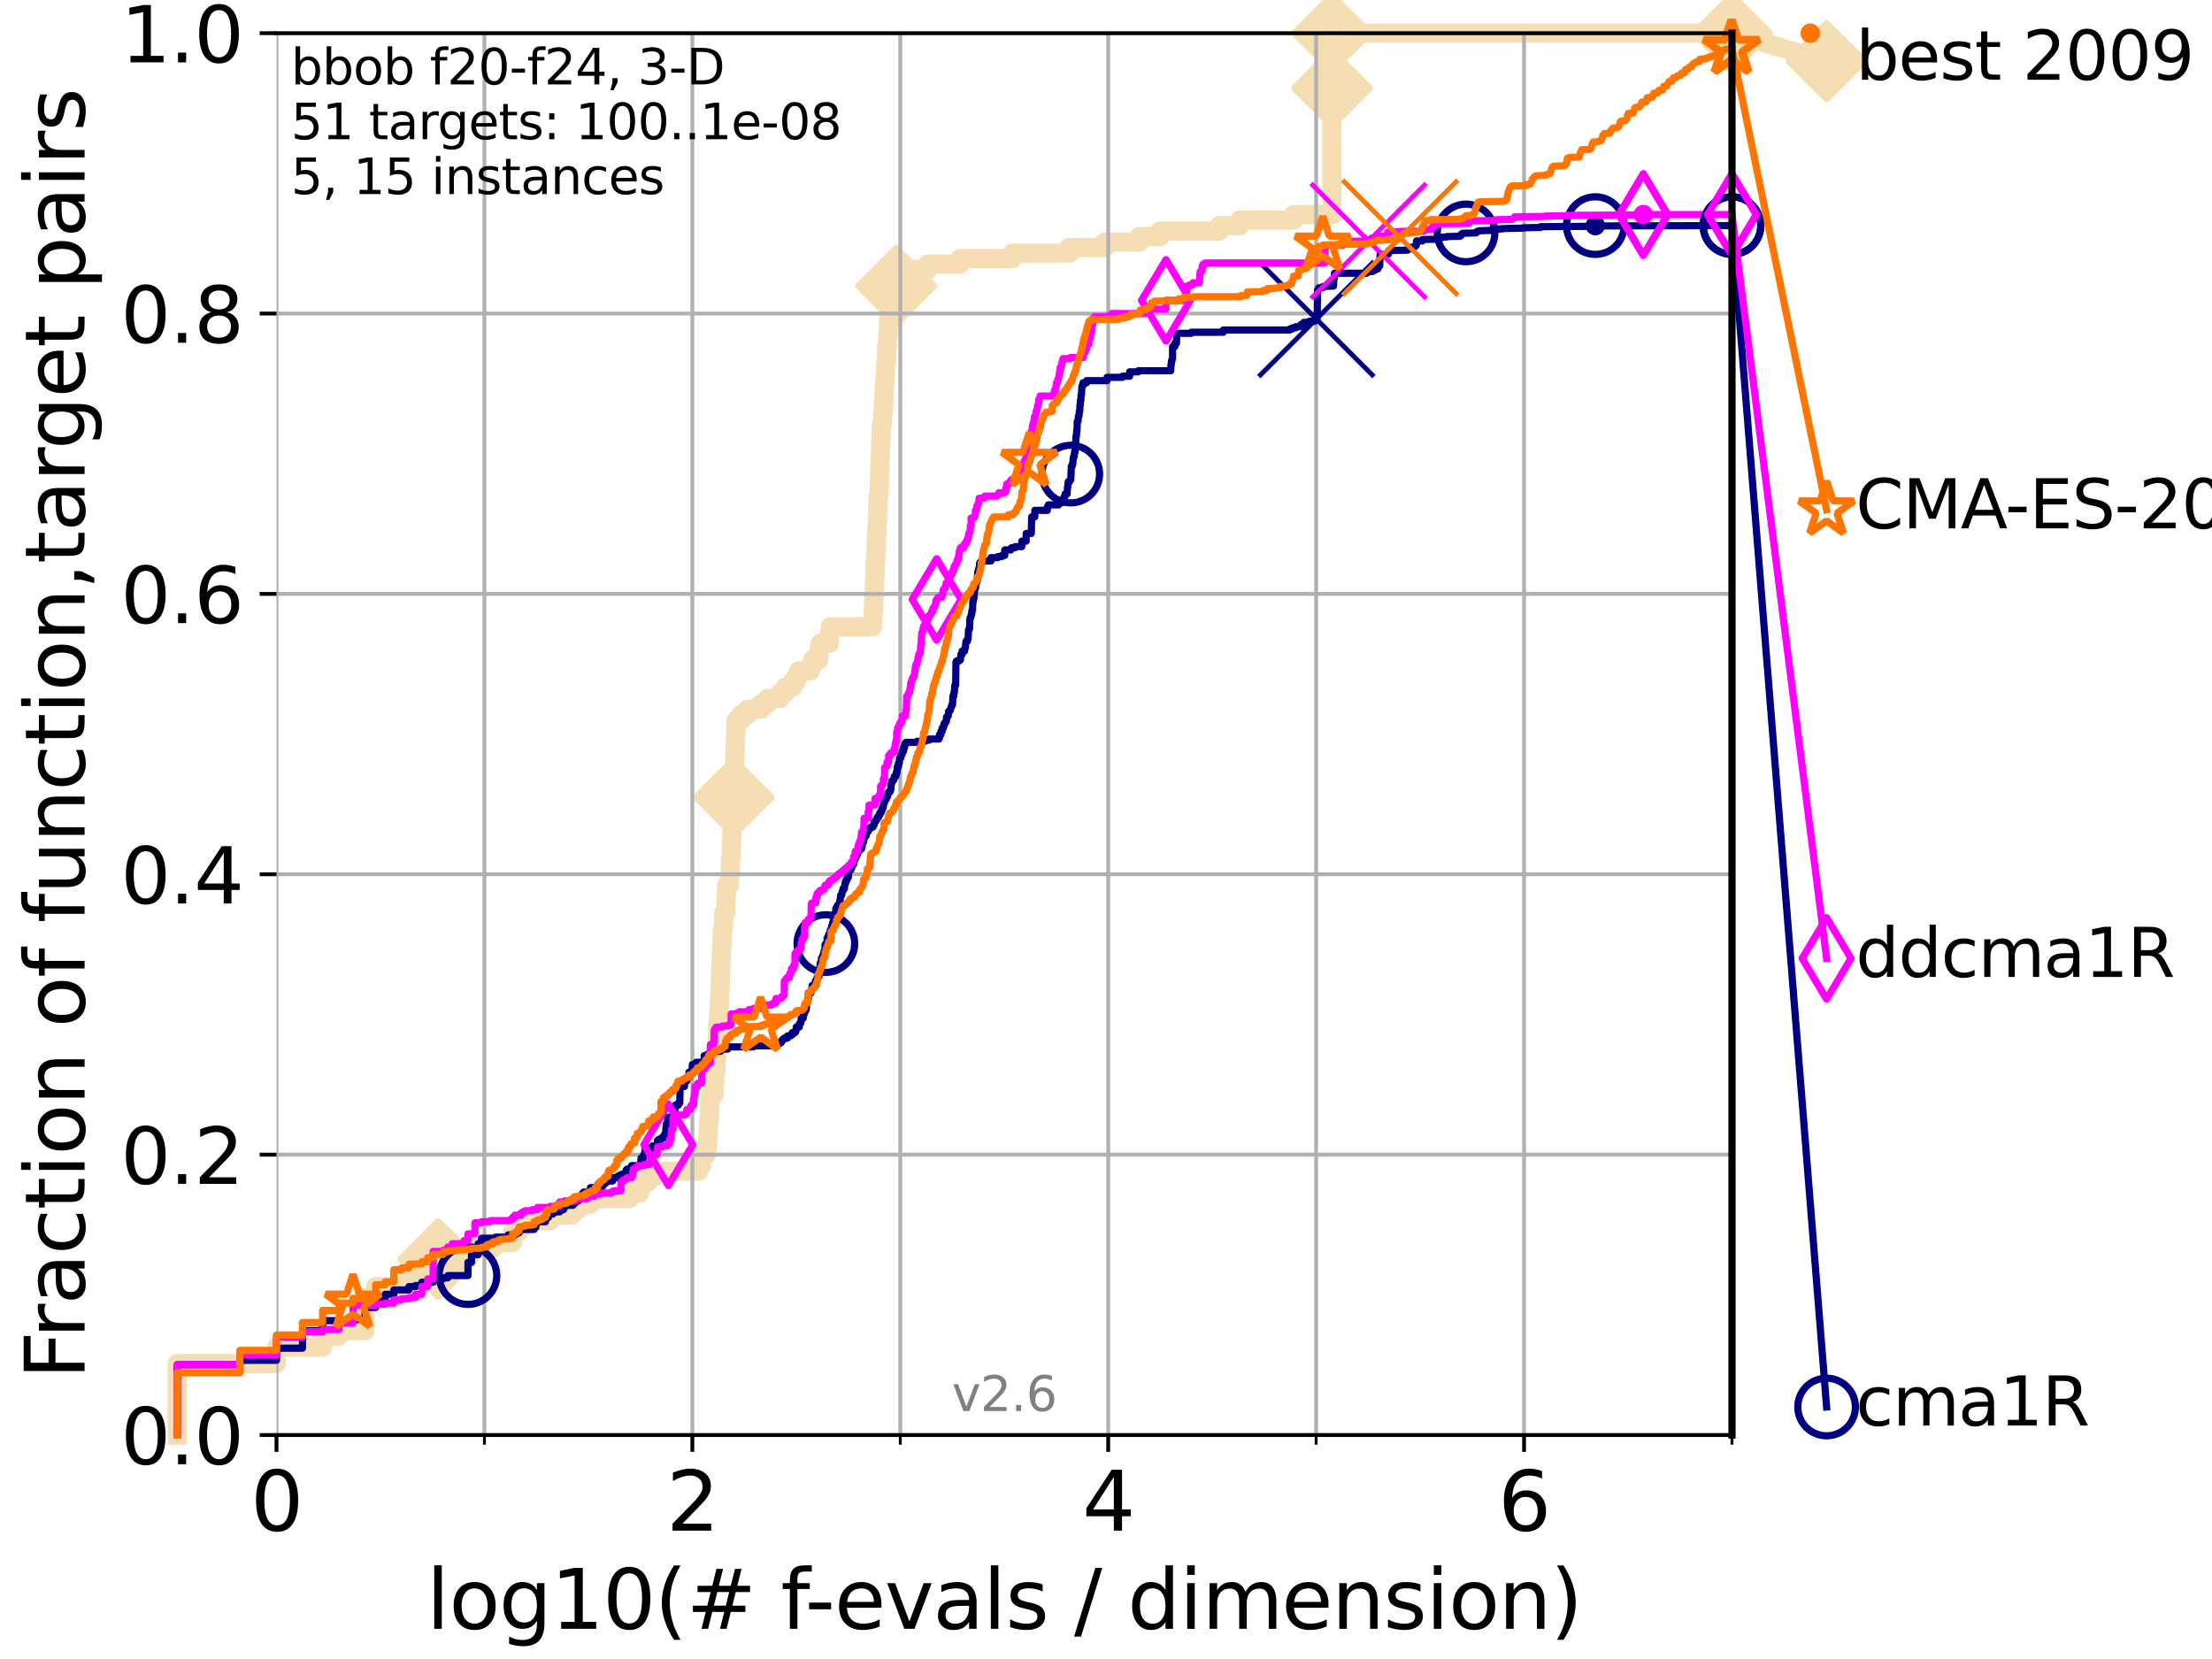 <?xml version="1.0" encoding="utf-8" standalone="no"?>
<!DOCTYPE svg PUBLIC "-//W3C//DTD SVG 1.1//EN"
  "http://www.w3.org/Graphics/SVG/1.1/DTD/svg11.dtd">
<svg xmlns:xlink="http://www.w3.org/1999/xlink" width="460.8pt" height="345.6pt" viewBox="0 0 460.8 345.6" xmlns="http://www.w3.org/2000/svg" version="1.1">
 <defs>
  <style type="text/css">*{stroke-linejoin: round; stroke-linecap: butt}</style>
 </defs>
 <g id="figure_1">
  <g id="patch_1">
   <path d="M 0 345.6 
L 460.8 345.6 
L 460.8 0 
L 0 0 
z
" style="fill: #ffffff"/>
  </g>
  <g id="axes_1">
   <g id="patch_2">
    <path d="M 57.6 298.944 
L 360.806 298.944 
L 360.806 6.912 
L 57.6 6.912 
z
" style="fill: #ffffff"/>
   </g>
   <g id="line2d_1">
    <path d="M 36.933 298.944 
L 36.933 284.056 
L 57.6 284.056 
L 57.6 280.62 
L 67.209 280.62 
L 67.209 278.33 
L 70.639 278.33 
L 70.639 277.185 
L 76.051 277.185 
L 76.051 270.313 
L 78.267 270.313 
L 78.267 268.023 
L 85.184 268.023 
L 85.184 265.733 
L 86.578 265.733 
L 86.578 264.587 
L 89.09 264.587 
L 89.09 263.442 
L 91.306 263.442 
L 91.306 262.297 
L 95.081 262.297 
L 95.081 261.152 
L 95.917 261.152 
L 95.917 260.006 
L 102.708 260.006 
L 102.708 258.861 
L 106.791 258.861 
L 106.791 256.571 
L 108.12 256.571 
L 108.12 255.426 
L 109.361 255.426 
L 109.361 254.28 
L 114.571 254.28 
L 114.571 253.135 
L 119.129 253.135 
L 119.129 251.99 
L 120.507 251.99 
L 120.507 250.845 
L 122.991 250.845 
L 122.991 249.699 
L 131.065 249.699 
L 131.065 248.554 
L 133.211 248.554 
L 133.211 247.409 
L 133.546 247.409 
L 133.546 246.264 
L 135.034 246.264 
L 135.034 245.118 
L 136.414 245.118 
L 136.414 243.973 
L 145.503 243.973 
L 145.503 242.828 
L 146.137 242.828 
L 146.194 240.538 
L 147.13 240.538 
L 147.13 239.392 
L 147.344 239.392 
L 147.45 237.102 
L 147.503 237.102 
L 147.608 233.666 
L 147.764 233.666 
L 147.868 229.085 
L 148.074 229.085 
L 148.074 227.94 
L 148.776 227.94 
L 148.874 224.504 
L 148.923 224.504 
L 148.923 223.359 
L 149.118 223.359 
L 149.214 219.924 
L 149.31 219.924 
L 149.406 216.488 
L 149.453 216.488 
L 149.548 213.052 
L 149.689 213.052 
L 149.783 209.617 
L 149.876 209.617 
L 149.969 206.181 
L 150.015 206.181 
L 150.107 202.745 
L 150.152 202.745 
L 150.244 199.31 
L 150.289 199.31 
L 150.335 197.019 
L 150.425 197.019 
L 150.47 193.583 
L 150.694 193.583 
L 150.783 190.148 
L 151.177 190.148 
L 151.263 186.712 
L 151.306 186.712 
L 151.392 184.422 
L 151.9 184.422 
L 151.983 182.131 
L 152.107 182.131 
L 152.189 178.696 
L 152.312 178.696 
L 152.353 175.26 
L 152.434 175.26 
L 152.515 171.824 
L 152.555 171.824 
L 152.636 167.243 
L 152.796 167.243 
L 152.835 163.808 
L 152.914 163.808 
L 152.993 160.372 
L 153.033 160.372 
L 153.111 156.936 
L 153.15 156.936 
L 153.189 153.501 
L 153.267 153.501 
L 153.344 150.065 
L 154.323 150.065 
L 154.323 148.92 
L 155.701 148.92 
L 155.701 147.774 
L 158.513 147.774 
L 158.513 146.629 
L 159.899 146.629 
L 159.899 145.484 
L 162.563 145.484 
L 162.563 144.339 
L 163.554 144.339 
L 163.554 143.194 
L 165.022 143.194 
L 165.022 142.048 
L 165.874 142.048 
L 165.874 140.903 
L 166.364 140.903 
L 166.364 139.758 
L 168.842 139.758 
L 168.842 138.613 
L 169.245 138.613 
L 169.245 137.467 
L 170.542 137.467 
L 170.651 135.177 
L 170.85 135.177 
L 170.85 134.032 
L 172.746 134.032 
L 172.842 131.741 
L 172.952 131.741 
L 172.952 130.596 
L 181.788 130.596 
L 181.898 127.16 
L 181.991 127.16 
L 182.075 123.725 
L 182.117 123.725 
L 182.209 120.289 
L 182.284 120.289 
L 182.333 116.853 
L 182.441 116.853 
L 182.539 112.273 
L 182.58 112.273 
L 182.58 111.127 
L 182.71 111.127 
L 182.791 107.692 
L 182.831 107.692 
L 182.912 104.256 
L 182.944 104.256 
L 182.944 103.111 
L 183.135 103.111 
L 183.214 99.675 
L 183.262 99.675 
L 183.34 95.094 
L 183.387 95.094 
L 183.488 91.659 
L 183.52 91.659 
L 183.62 88.223 
L 183.797 88.223 
L 183.904 85.932 
L 183.972 85.932 
L 184.056 83.642 
L 184.123 83.642 
L 184.228 80.206 
L 184.303 80.206 
L 184.4 77.916 
L 184.474 77.916 
L 184.51 75.625 
L 184.628 75.625 
L 184.738 72.19 
L 184.839 72.19 
L 184.919 69.899 
L 185.005 69.899 
L 185.091 67.609 
L 185.148 67.609 
L 185.184 65.318 
L 185.445 65.318 
L 185.445 64.173 
L 185.751 64.173 
L 185.751 63.028 
L 186.086 63.028 
L 186.086 61.883 
L 186.408 61.883 
L 186.408 60.738 
L 186.693 60.738 
L 186.738 58.447 
L 186.817 58.447 
L 186.888 56.157 
L 193.261 56.157 
L 193.261 55.011 
L 199.979 55.011 
L 199.979 53.866 
L 210.916 53.866 
L 210.916 52.721 
L 222.727 52.721 
L 222.727 51.576 
L 230.107 51.576 
L 230.107 50.43 
L 237.326 50.43 
L 237.326 49.285 
L 241.665 49.285 
L 241.665 48.14 
L 254.002 48.14 
L 254.002 46.995 
L 258.247 46.995 
L 258.247 45.85 
L 269.483 45.85 
L 269.483 44.704 
L 277.476 44.704 
L 277.477 6.912 
L 360.806 6.912 
L 360.806 6.912 
" style="fill: none; stroke: #f5deb3; stroke-width: 4; stroke-linecap: square"/>
   </g>
   <g id="line2d_2">
    <defs>
     <path id="mb0dfa22e4e" d="M -0 7.778 
L 7.778 0 
L 0 -7.778 
L -7.778 -0 
z
" style="stroke: #f5deb3; stroke-width: 1.5; stroke-linejoin: miter"/>
    </defs>
    <g>
     <use xlink:href="#mb0dfa22e4e" x="91.306" y="262.297" style="fill: #f5deb3; stroke: #f5deb3; stroke-width: 1.5; stroke-linejoin: miter"/>
     <use xlink:href="#mb0dfa22e4e" x="152.835" y="166.098" style="fill: #f5deb3; stroke: #f5deb3; stroke-width: 1.5; stroke-linejoin: miter"/>
     <use xlink:href="#mb0dfa22e4e" x="186.693" y="59.592" style="fill: #f5deb3; stroke: #f5deb3; stroke-width: 1.5; stroke-linejoin: miter"/>
     <use xlink:href="#mb0dfa22e4e" x="277.477" y="18.364" style="fill: #f5deb3; stroke: #f5deb3; stroke-width: 1.5; stroke-linejoin: miter"/>
     <use xlink:href="#mb0dfa22e4e" x="277.477" y="6.912" style="fill: #f5deb3; stroke: #f5deb3; stroke-width: 1.5; stroke-linejoin: miter"/>
     <use xlink:href="#mb0dfa22e4e" x="360.806" y="6.912" style="fill: #f5deb3; stroke: #f5deb3; stroke-width: 1.5; stroke-linejoin: miter"/>
    </g>
   </g>
   <g id="line2d_3">
    <path style="fill: none; stroke: #f5deb3; stroke-width: 4; stroke-linecap: square"/>
    <g/>
   </g>
   <g id="line2d_4">
    <path d="M 360.806 6.912 
L 380.515 12.753 
" style="fill: none; stroke: #f5deb3; stroke-width: 4; stroke-linecap: square"/>
    <g>
     <use xlink:href="#mb0dfa22e4e" x="360.806" y="6.912" style="fill: #f5deb3; stroke: #f5deb3; stroke-width: 1.5; stroke-linejoin: miter"/>
     <use xlink:href="#mb0dfa22e4e" x="380.515" y="12.753" style="fill: #f5deb3; stroke: #f5deb3; stroke-width: 1.5; stroke-linejoin: miter"/>
    </g>
   </g>
   <g id="matplotlib.axis_1">
    <g id="xtick_1">
     <g id="line2d_5">
      <path d="M 57.6 298.944 
L 57.6 6.912 
" clip-path="url(#pbed158816f)" style="fill: none; stroke: #b0b0b0; stroke-width: 0.8; stroke-linecap: square"/>
     </g>
     <g id="line2d_6">
      <defs>
       <path id="m0a310c8597" d="M 0 0 
L 0 3.5 
" style="stroke: #000000; stroke-width: 0.8"/>
      </defs>
      <g>
       <use xlink:href="#m0a310c8597" x="57.6" y="298.944" style="stroke: #000000; stroke-width: 0.8"/>
      </g>
     </g>
     <g id="text_1">
      <!-- 0 -->
      <g transform="translate(52.192 318.861)scale(0.17 -0.17)">
       <defs>
        <path id="DejaVuSans-30" d="M 2034 4250 
Q 1547 4250 1301 3770 
Q 1056 3291 1056 2328 
Q 1056 1369 1301 889 
Q 1547 409 2034 409 
Q 2525 409 2770 889 
Q 3016 1369 3016 2328 
Q 3016 3291 2770 3770 
Q 2525 4250 2034 4250 
z
M 2034 4750 
Q 2819 4750 3233 4129 
Q 3647 3509 3647 2328 
Q 3647 1150 3233 529 
Q 2819 -91 2034 -91 
Q 1250 -91 836 529 
Q 422 1150 422 2328 
Q 422 3509 836 4129 
Q 1250 4750 2034 4750 
z
" transform="scale(0.016)"/>
       </defs>
       <use xlink:href="#DejaVuSans-30"/>
      </g>
     </g>
    </g>
    <g id="xtick_2">
     <g id="line2d_7">
      <path d="M 144.23 298.944 
L 144.23 6.912 
" clip-path="url(#pbed158816f)" style="fill: none; stroke: #b0b0b0; stroke-width: 0.8; stroke-linecap: square"/>
     </g>
     <g id="line2d_8">
      <g>
       <use xlink:href="#m0a310c8597" x="144.23" y="298.944" style="stroke: #000000; stroke-width: 0.8"/>
      </g>
     </g>
     <g id="text_2">
      <!-- 2 -->
      <g transform="translate(138.822 318.861)scale(0.17 -0.17)">
       <defs>
        <path id="DejaVuSans-32" d="M 1228 531 
L 3431 531 
L 3431 0 
L 469 0 
L 469 531 
Q 828 903 1448 1529 
Q 2069 2156 2228 2338 
Q 2531 2678 2651 2914 
Q 2772 3150 2772 3378 
Q 2772 3750 2511 3984 
Q 2250 4219 1831 4219 
Q 1534 4219 1204 4116 
Q 875 4013 500 3803 
L 500 4441 
Q 881 4594 1212 4672 
Q 1544 4750 1819 4750 
Q 2544 4750 2975 4387 
Q 3406 4025 3406 3419 
Q 3406 3131 3298 2873 
Q 3191 2616 2906 2266 
Q 2828 2175 2409 1742 
Q 1991 1309 1228 531 
z
" transform="scale(0.016)"/>
       </defs>
       <use xlink:href="#DejaVuSans-32"/>
      </g>
     </g>
    </g>
    <g id="xtick_3">
     <g id="line2d_9">
      <path d="M 230.861 298.944 
L 230.861 6.912 
" clip-path="url(#pbed158816f)" style="fill: none; stroke: #b0b0b0; stroke-width: 0.8; stroke-linecap: square"/>
     </g>
     <g id="line2d_10">
      <g>
       <use xlink:href="#m0a310c8597" x="230.861" y="298.944" style="stroke: #000000; stroke-width: 0.8"/>
      </g>
     </g>
     <g id="text_3">
      <!-- 4 -->
      <g transform="translate(225.453 318.861)scale(0.17 -0.17)">
       <defs>
        <path id="DejaVuSans-34" d="M 2419 4116 
L 825 1625 
L 2419 1625 
L 2419 4116 
z
M 2253 4666 
L 3047 4666 
L 3047 1625 
L 3713 1625 
L 3713 1100 
L 3047 1100 
L 3047 0 
L 2419 0 
L 2419 1100 
L 313 1100 
L 313 1709 
L 2253 4666 
z
" transform="scale(0.016)"/>
       </defs>
       <use xlink:href="#DejaVuSans-34"/>
      </g>
     </g>
    </g>
    <g id="xtick_4">
     <g id="line2d_11">
      <path d="M 317.491 298.944 
L 317.491 6.912 
" clip-path="url(#pbed158816f)" style="fill: none; stroke: #b0b0b0; stroke-width: 0.8; stroke-linecap: square"/>
     </g>
     <g id="line2d_12">
      <g>
       <use xlink:href="#m0a310c8597" x="317.491" y="298.944" style="stroke: #000000; stroke-width: 0.8"/>
      </g>
     </g>
     <g id="text_4">
      <!-- 6 -->
      <g transform="translate(312.083 318.861)scale(0.17 -0.17)">
       <defs>
        <path id="DejaVuSans-36" d="M 2113 2584 
Q 1688 2584 1439 2293 
Q 1191 2003 1191 1497 
Q 1191 994 1439 701 
Q 1688 409 2113 409 
Q 2538 409 2786 701 
Q 3034 994 3034 1497 
Q 3034 2003 2786 2293 
Q 2538 2584 2113 2584 
z
M 3366 4563 
L 3366 3988 
Q 3128 4100 2886 4159 
Q 2644 4219 2406 4219 
Q 1781 4219 1451 3797 
Q 1122 3375 1075 2522 
Q 1259 2794 1537 2939 
Q 1816 3084 2150 3084 
Q 2853 3084 3261 2657 
Q 3669 2231 3669 1497 
Q 3669 778 3244 343 
Q 2819 -91 2113 -91 
Q 1303 -91 875 529 
Q 447 1150 447 2328 
Q 447 3434 972 4092 
Q 1497 4750 2381 4750 
Q 2619 4750 2861 4703 
Q 3103 4656 3366 4563 
z
" transform="scale(0.016)"/>
       </defs>
       <use xlink:href="#DejaVuSans-36"/>
      </g>
     </g>
    </g>
    <g id="xtick_5">
     <g id="line2d_13">
      <path d="M 100.915 298.944 
L 100.915 6.912 
" clip-path="url(#pbed158816f)" style="fill: none; stroke: #b0b0b0; stroke-width: 0.8; stroke-linecap: square"/>
     </g>
     <g id="line2d_14">
      <defs>
       <path id="mc27dc42e0c" d="M 0 0 
L 0 2 
" style="stroke: #000000; stroke-width: 0.6"/>
      </defs>
      <g>
       <use xlink:href="#mc27dc42e0c" x="100.915" y="298.944" style="stroke: #000000; stroke-width: 0.6"/>
      </g>
     </g>
    </g>
    <g id="xtick_6">
     <g id="line2d_15">
      <path d="M 187.546 298.944 
L 187.546 6.912 
" clip-path="url(#pbed158816f)" style="fill: none; stroke: #b0b0b0; stroke-width: 0.8; stroke-linecap: square"/>
     </g>
     <g id="line2d_16">
      <g>
       <use xlink:href="#mc27dc42e0c" x="187.546" y="298.944" style="stroke: #000000; stroke-width: 0.6"/>
      </g>
     </g>
    </g>
    <g id="xtick_7">
     <g id="line2d_17">
      <path d="M 274.176 298.944 
L 274.176 6.912 
" clip-path="url(#pbed158816f)" style="fill: none; stroke: #b0b0b0; stroke-width: 0.8; stroke-linecap: square"/>
     </g>
     <g id="line2d_18">
      <g>
       <use xlink:href="#mc27dc42e0c" x="274.176" y="298.944" style="stroke: #000000; stroke-width: 0.6"/>
      </g>
     </g>
    </g>
    <g id="xtick_8">
     <g id="line2d_19">
      <path d="M 360.806 298.944 
L 360.806 6.912 
" clip-path="url(#pbed158816f)" style="fill: none; stroke: #b0b0b0; stroke-width: 0.8; stroke-linecap: square"/>
     </g>
     <g id="line2d_20">
      <g>
       <use xlink:href="#mc27dc42e0c" x="360.806" y="298.944" style="stroke: #000000; stroke-width: 0.6"/>
      </g>
     </g>
    </g>
    <g id="text_5">
     <!-- log10(# f-evals / dimension) -->
     <g transform="translate(88.823 339.314)scale(0.17 -0.17)">
      <defs>
       <path id="DejaVuSans-6c" d="M 603 4863 
L 1178 4863 
L 1178 0 
L 603 0 
L 603 4863 
z
" transform="scale(0.016)"/>
       <path id="DejaVuSans-6f" d="M 1959 3097 
Q 1497 3097 1228 2736 
Q 959 2375 959 1747 
Q 959 1119 1226 758 
Q 1494 397 1959 397 
Q 2419 397 2687 759 
Q 2956 1122 2956 1747 
Q 2956 2369 2687 2733 
Q 2419 3097 1959 3097 
z
M 1959 3584 
Q 2709 3584 3137 3096 
Q 3566 2609 3566 1747 
Q 3566 888 3137 398 
Q 2709 -91 1959 -91 
Q 1206 -91 779 398 
Q 353 888 353 1747 
Q 353 2609 779 3096 
Q 1206 3584 1959 3584 
z
" transform="scale(0.016)"/>
       <path id="DejaVuSans-67" d="M 2906 1791 
Q 2906 2416 2648 2759 
Q 2391 3103 1925 3103 
Q 1463 3103 1205 2759 
Q 947 2416 947 1791 
Q 947 1169 1205 825 
Q 1463 481 1925 481 
Q 2391 481 2648 825 
Q 2906 1169 2906 1791 
z
M 3481 434 
Q 3481 -459 3084 -895 
Q 2688 -1331 1869 -1331 
Q 1566 -1331 1297 -1286 
Q 1028 -1241 775 -1147 
L 775 -588 
Q 1028 -725 1275 -790 
Q 1522 -856 1778 -856 
Q 2344 -856 2625 -561 
Q 2906 -266 2906 331 
L 2906 616 
Q 2728 306 2450 153 
Q 2172 0 1784 0 
Q 1141 0 747 490 
Q 353 981 353 1791 
Q 353 2603 747 3093 
Q 1141 3584 1784 3584 
Q 2172 3584 2450 3431 
Q 2728 3278 2906 2969 
L 2906 3500 
L 3481 3500 
L 3481 434 
z
" transform="scale(0.016)"/>
       <path id="DejaVuSans-31" d="M 794 531 
L 1825 531 
L 1825 4091 
L 703 3866 
L 703 4441 
L 1819 4666 
L 2450 4666 
L 2450 531 
L 3481 531 
L 3481 0 
L 794 0 
L 794 531 
z
" transform="scale(0.016)"/>
       <path id="DejaVuSans-28" d="M 1984 4856 
Q 1566 4138 1362 3434 
Q 1159 2731 1159 2009 
Q 1159 1288 1364 580 
Q 1569 -128 1984 -844 
L 1484 -844 
Q 1016 -109 783 600 
Q 550 1309 550 2009 
Q 550 2706 781 3412 
Q 1013 4119 1484 4856 
L 1984 4856 
z
" transform="scale(0.016)"/>
       <path id="DejaVuSans-23" d="M 3272 2816 
L 2363 2816 
L 2100 1772 
L 3016 1772 
L 3272 2816 
z
M 2803 4594 
L 2478 3297 
L 3391 3297 
L 3719 4594 
L 4219 4594 
L 3897 3297 
L 4872 3297 
L 4872 2816 
L 3775 2816 
L 3519 1772 
L 4513 1772 
L 4513 1294 
L 3397 1294 
L 3072 0 
L 2572 0 
L 2894 1294 
L 1978 1294 
L 1656 0 
L 1153 0 
L 1478 1294 
L 494 1294 
L 494 1772 
L 1594 1772 
L 1856 2816 
L 850 2816 
L 850 3297 
L 1978 3297 
L 2297 4594 
L 2803 4594 
z
" transform="scale(0.016)"/>
       <path id="DejaVuSans-20" transform="scale(0.016)"/>
       <path id="DejaVuSans-66" d="M 2375 4863 
L 2375 4384 
L 1825 4384 
Q 1516 4384 1395 4259 
Q 1275 4134 1275 3809 
L 1275 3500 
L 2222 3500 
L 2222 3053 
L 1275 3053 
L 1275 0 
L 697 0 
L 697 3053 
L 147 3053 
L 147 3500 
L 697 3500 
L 697 3744 
Q 697 4328 969 4595 
Q 1241 4863 1831 4863 
L 2375 4863 
z
" transform="scale(0.016)"/>
       <path id="DejaVuSans-2d" d="M 313 2009 
L 1997 2009 
L 1997 1497 
L 313 1497 
L 313 2009 
z
" transform="scale(0.016)"/>
       <path id="DejaVuSans-65" d="M 3597 1894 
L 3597 1613 
L 953 1613 
Q 991 1019 1311 708 
Q 1631 397 2203 397 
Q 2534 397 2845 478 
Q 3156 559 3463 722 
L 3463 178 
Q 3153 47 2828 -22 
Q 2503 -91 2169 -91 
Q 1331 -91 842 396 
Q 353 884 353 1716 
Q 353 2575 817 3079 
Q 1281 3584 2069 3584 
Q 2775 3584 3186 3129 
Q 3597 2675 3597 1894 
z
M 3022 2063 
Q 3016 2534 2758 2815 
Q 2500 3097 2075 3097 
Q 1594 3097 1305 2825 
Q 1016 2553 972 2059 
L 3022 2063 
z
" transform="scale(0.016)"/>
       <path id="DejaVuSans-76" d="M 191 3500 
L 800 3500 
L 1894 563 
L 2988 3500 
L 3597 3500 
L 2284 0 
L 1503 0 
L 191 3500 
z
" transform="scale(0.016)"/>
       <path id="DejaVuSans-61" d="M 2194 1759 
Q 1497 1759 1228 1600 
Q 959 1441 959 1056 
Q 959 750 1161 570 
Q 1363 391 1709 391 
Q 2188 391 2477 730 
Q 2766 1069 2766 1631 
L 2766 1759 
L 2194 1759 
z
M 3341 1997 
L 3341 0 
L 2766 0 
L 2766 531 
Q 2569 213 2275 61 
Q 1981 -91 1556 -91 
Q 1019 -91 701 211 
Q 384 513 384 1019 
Q 384 1609 779 1909 
Q 1175 2209 1959 2209 
L 2766 2209 
L 2766 2266 
Q 2766 2663 2505 2880 
Q 2244 3097 1772 3097 
Q 1472 3097 1187 3025 
Q 903 2953 641 2809 
L 641 3341 
Q 956 3463 1253 3523 
Q 1550 3584 1831 3584 
Q 2591 3584 2966 3190 
Q 3341 2797 3341 1997 
z
" transform="scale(0.016)"/>
       <path id="DejaVuSans-73" d="M 2834 3397 
L 2834 2853 
Q 2591 2978 2328 3040 
Q 2066 3103 1784 3103 
Q 1356 3103 1142 2972 
Q 928 2841 928 2578 
Q 928 2378 1081 2264 
Q 1234 2150 1697 2047 
L 1894 2003 
Q 2506 1872 2764 1633 
Q 3022 1394 3022 966 
Q 3022 478 2636 193 
Q 2250 -91 1575 -91 
Q 1294 -91 989 -36 
Q 684 19 347 128 
L 347 722 
Q 666 556 975 473 
Q 1284 391 1588 391 
Q 1994 391 2212 530 
Q 2431 669 2431 922 
Q 2431 1156 2273 1281 
Q 2116 1406 1581 1522 
L 1381 1569 
Q 847 1681 609 1914 
Q 372 2147 372 2553 
Q 372 3047 722 3315 
Q 1072 3584 1716 3584 
Q 2034 3584 2315 3537 
Q 2597 3491 2834 3397 
z
" transform="scale(0.016)"/>
       <path id="DejaVuSans-2f" d="M 1625 4666 
L 2156 4666 
L 531 -594 
L 0 -594 
L 1625 4666 
z
" transform="scale(0.016)"/>
       <path id="DejaVuSans-64" d="M 2906 2969 
L 2906 4863 
L 3481 4863 
L 3481 0 
L 2906 0 
L 2906 525 
Q 2725 213 2448 61 
Q 2172 -91 1784 -91 
Q 1150 -91 751 415 
Q 353 922 353 1747 
Q 353 2572 751 3078 
Q 1150 3584 1784 3584 
Q 2172 3584 2448 3432 
Q 2725 3281 2906 2969 
z
M 947 1747 
Q 947 1113 1208 752 
Q 1469 391 1925 391 
Q 2381 391 2643 752 
Q 2906 1113 2906 1747 
Q 2906 2381 2643 2742 
Q 2381 3103 1925 3103 
Q 1469 3103 1208 2742 
Q 947 2381 947 1747 
z
" transform="scale(0.016)"/>
       <path id="DejaVuSans-69" d="M 603 3500 
L 1178 3500 
L 1178 0 
L 603 0 
L 603 3500 
z
M 603 4863 
L 1178 4863 
L 1178 4134 
L 603 4134 
L 603 4863 
z
" transform="scale(0.016)"/>
       <path id="DejaVuSans-6d" d="M 3328 2828 
Q 3544 3216 3844 3400 
Q 4144 3584 4550 3584 
Q 5097 3584 5394 3201 
Q 5691 2819 5691 2113 
L 5691 0 
L 5113 0 
L 5113 2094 
Q 5113 2597 4934 2840 
Q 4756 3084 4391 3084 
Q 3944 3084 3684 2787 
Q 3425 2491 3425 1978 
L 3425 0 
L 2847 0 
L 2847 2094 
Q 2847 2600 2669 2842 
Q 2491 3084 2119 3084 
Q 1678 3084 1418 2786 
Q 1159 2488 1159 1978 
L 1159 0 
L 581 0 
L 581 3500 
L 1159 3500 
L 1159 2956 
Q 1356 3278 1631 3431 
Q 1906 3584 2284 3584 
Q 2666 3584 2933 3390 
Q 3200 3197 3328 2828 
z
" transform="scale(0.016)"/>
       <path id="DejaVuSans-6e" d="M 3513 2113 
L 3513 0 
L 2938 0 
L 2938 2094 
Q 2938 2591 2744 2837 
Q 2550 3084 2163 3084 
Q 1697 3084 1428 2787 
Q 1159 2491 1159 1978 
L 1159 0 
L 581 0 
L 581 3500 
L 1159 3500 
L 1159 2956 
Q 1366 3272 1645 3428 
Q 1925 3584 2291 3584 
Q 2894 3584 3203 3211 
Q 3513 2838 3513 2113 
z
" transform="scale(0.016)"/>
       <path id="DejaVuSans-29" d="M 513 4856 
L 1013 4856 
Q 1481 4119 1714 3412 
Q 1947 2706 1947 2009 
Q 1947 1309 1714 600 
Q 1481 -109 1013 -844 
L 513 -844 
Q 928 -128 1133 580 
Q 1338 1288 1338 2009 
Q 1338 2731 1133 3434 
Q 928 4138 513 4856 
z
" transform="scale(0.016)"/>
      </defs>
      <use xlink:href="#DejaVuSans-6c"/>
      <use xlink:href="#DejaVuSans-6f" x="27.783"/>
      <use xlink:href="#DejaVuSans-67" x="88.965"/>
      <use xlink:href="#DejaVuSans-31" x="152.441"/>
      <use xlink:href="#DejaVuSans-30" x="216.064"/>
      <use xlink:href="#DejaVuSans-28" x="279.688"/>
      <use xlink:href="#DejaVuSans-23" x="318.701"/>
      <use xlink:href="#DejaVuSans-20" x="402.49"/>
      <use xlink:href="#DejaVuSans-66" x="434.277"/>
      <use xlink:href="#DejaVuSans-2d" x="463.982"/>
      <use xlink:href="#DejaVuSans-65" x="500.066"/>
      <use xlink:href="#DejaVuSans-76" x="561.59"/>
      <use xlink:href="#DejaVuSans-61" x="620.77"/>
      <use xlink:href="#DejaVuSans-6c" x="682.049"/>
      <use xlink:href="#DejaVuSans-73" x="709.832"/>
      <use xlink:href="#DejaVuSans-20" x="761.932"/>
      <use xlink:href="#DejaVuSans-2f" x="793.719"/>
      <use xlink:href="#DejaVuSans-20" x="827.41"/>
      <use xlink:href="#DejaVuSans-64" x="859.197"/>
      <use xlink:href="#DejaVuSans-69" x="922.674"/>
      <use xlink:href="#DejaVuSans-6d" x="950.457"/>
      <use xlink:href="#DejaVuSans-65" x="1047.869"/>
      <use xlink:href="#DejaVuSans-6e" x="1109.393"/>
      <use xlink:href="#DejaVuSans-73" x="1172.771"/>
      <use xlink:href="#DejaVuSans-69" x="1224.871"/>
      <use xlink:href="#DejaVuSans-6f" x="1252.654"/>
      <use xlink:href="#DejaVuSans-6e" x="1313.836"/>
      <use xlink:href="#DejaVuSans-29" x="1377.215"/>
     </g>
    </g>
   </g>
   <g id="matplotlib.axis_2">
    <g id="ytick_1">
     <g id="line2d_21">
      <path d="M 57.6 298.944 
L 360.806 298.944 
" clip-path="url(#pbed158816f)" style="fill: none; stroke: #b0b0b0; stroke-width: 0.8; stroke-linecap: square"/>
     </g>
     <g id="line2d_22">
      <defs>
       <path id="ma406050ae4" d="M 0 0 
L -3.5 0 
" style="stroke: #000000; stroke-width: 0.8"/>
      </defs>
      <g>
       <use xlink:href="#ma406050ae4" x="57.6" y="298.944" style="stroke: #000000; stroke-width: 0.8"/>
      </g>
     </g>
     <g id="text_6">
      <!-- 0.0 -->
      <g transform="translate(25.155 305.023)scale(0.16 -0.16)">
       <defs>
        <path id="DejaVuSans-2e" d="M 684 794 
L 1344 794 
L 1344 0 
L 684 0 
L 684 794 
z
" transform="scale(0.016)"/>
       </defs>
       <use xlink:href="#DejaVuSans-30"/>
       <use xlink:href="#DejaVuSans-2e" x="63.623"/>
       <use xlink:href="#DejaVuSans-30" x="95.41"/>
      </g>
     </g>
    </g>
    <g id="ytick_2">
     <g id="line2d_23">
      <path d="M 57.6 240.538 
L 360.806 240.538 
" clip-path="url(#pbed158816f)" style="fill: none; stroke: #b0b0b0; stroke-width: 0.8; stroke-linecap: square"/>
     </g>
     <g id="line2d_24">
      <g>
       <use xlink:href="#ma406050ae4" x="57.6" y="240.538" style="stroke: #000000; stroke-width: 0.8"/>
      </g>
     </g>
     <g id="text_7">
      <!-- 0.2 -->
      <g transform="translate(25.155 246.616)scale(0.16 -0.16)">
       <use xlink:href="#DejaVuSans-30"/>
       <use xlink:href="#DejaVuSans-2e" x="63.623"/>
       <use xlink:href="#DejaVuSans-32" x="95.41"/>
      </g>
     </g>
    </g>
    <g id="ytick_3">
     <g id="line2d_25">
      <path d="M 57.6 182.131 
L 360.806 182.131 
" clip-path="url(#pbed158816f)" style="fill: none; stroke: #b0b0b0; stroke-width: 0.8; stroke-linecap: square"/>
     </g>
     <g id="line2d_26">
      <g>
       <use xlink:href="#ma406050ae4" x="57.6" y="182.131" style="stroke: #000000; stroke-width: 0.8"/>
      </g>
     </g>
     <g id="text_8">
      <!-- 0.4 -->
      <g transform="translate(25.155 188.21)scale(0.16 -0.16)">
       <use xlink:href="#DejaVuSans-30"/>
       <use xlink:href="#DejaVuSans-2e" x="63.623"/>
       <use xlink:href="#DejaVuSans-34" x="95.41"/>
      </g>
     </g>
    </g>
    <g id="ytick_4">
     <g id="line2d_27">
      <path d="M 57.6 123.725 
L 360.806 123.725 
" clip-path="url(#pbed158816f)" style="fill: none; stroke: #b0b0b0; stroke-width: 0.8; stroke-linecap: square"/>
     </g>
     <g id="line2d_28">
      <g>
       <use xlink:href="#ma406050ae4" x="57.6" y="123.725" style="stroke: #000000; stroke-width: 0.8"/>
      </g>
     </g>
     <g id="text_9">
      <!-- 0.6 -->
      <g transform="translate(25.155 129.804)scale(0.16 -0.16)">
       <use xlink:href="#DejaVuSans-30"/>
       <use xlink:href="#DejaVuSans-2e" x="63.623"/>
       <use xlink:href="#DejaVuSans-36" x="95.41"/>
      </g>
     </g>
    </g>
    <g id="ytick_5">
     <g id="line2d_29">
      <path d="M 57.6 65.318 
L 360.806 65.318 
" clip-path="url(#pbed158816f)" style="fill: none; stroke: #b0b0b0; stroke-width: 0.8; stroke-linecap: square"/>
     </g>
     <g id="line2d_30">
      <g>
       <use xlink:href="#ma406050ae4" x="57.6" y="65.318" style="stroke: #000000; stroke-width: 0.8"/>
      </g>
     </g>
     <g id="text_10">
      <!-- 0.8 -->
      <g transform="translate(25.155 71.397)scale(0.16 -0.16)">
       <defs>
        <path id="DejaVuSans-38" d="M 2034 2216 
Q 1584 2216 1326 1975 
Q 1069 1734 1069 1313 
Q 1069 891 1326 650 
Q 1584 409 2034 409 
Q 2484 409 2743 651 
Q 3003 894 3003 1313 
Q 3003 1734 2745 1975 
Q 2488 2216 2034 2216 
z
M 1403 2484 
Q 997 2584 770 2862 
Q 544 3141 544 3541 
Q 544 4100 942 4425 
Q 1341 4750 2034 4750 
Q 2731 4750 3128 4425 
Q 3525 4100 3525 3541 
Q 3525 3141 3298 2862 
Q 3072 2584 2669 2484 
Q 3125 2378 3379 2068 
Q 3634 1759 3634 1313 
Q 3634 634 3220 271 
Q 2806 -91 2034 -91 
Q 1263 -91 848 271 
Q 434 634 434 1313 
Q 434 1759 690 2068 
Q 947 2378 1403 2484 
z
M 1172 3481 
Q 1172 3119 1398 2916 
Q 1625 2713 2034 2713 
Q 2441 2713 2670 2916 
Q 2900 3119 2900 3481 
Q 2900 3844 2670 4047 
Q 2441 4250 2034 4250 
Q 1625 4250 1398 4047 
Q 1172 3844 1172 3481 
z
" transform="scale(0.016)"/>
       </defs>
       <use xlink:href="#DejaVuSans-30"/>
       <use xlink:href="#DejaVuSans-2e" x="63.623"/>
       <use xlink:href="#DejaVuSans-38" x="95.41"/>
      </g>
     </g>
    </g>
    <g id="ytick_6">
     <g id="line2d_31">
      <path d="M 57.6 6.912 
L 360.806 6.912 
" clip-path="url(#pbed158816f)" style="fill: none; stroke: #b0b0b0; stroke-width: 0.8; stroke-linecap: square"/>
     </g>
     <g id="line2d_32">
      <g>
       <use xlink:href="#ma406050ae4" x="57.6" y="6.912" style="stroke: #000000; stroke-width: 0.8"/>
      </g>
     </g>
     <g id="text_11">
      <!-- 1.0 -->
      <g transform="translate(25.155 12.991)scale(0.16 -0.16)">
       <use xlink:href="#DejaVuSans-31"/>
       <use xlink:href="#DejaVuSans-2e" x="63.623"/>
       <use xlink:href="#DejaVuSans-30" x="95.41"/>
      </g>
     </g>
    </g>
    <g id="text_12">
     <!-- Fraction of function,target pairs -->
     <g transform="translate(17.62 287.313)rotate(-90)scale(0.17 -0.17)">
      <defs>
       <path id="DejaVuSans-46" d="M 628 4666 
L 3309 4666 
L 3309 4134 
L 1259 4134 
L 1259 2759 
L 3109 2759 
L 3109 2228 
L 1259 2228 
L 1259 0 
L 628 0 
L 628 4666 
z
" transform="scale(0.016)"/>
       <path id="DejaVuSans-72" d="M 2631 2963 
Q 2534 3019 2420 3045 
Q 2306 3072 2169 3072 
Q 1681 3072 1420 2755 
Q 1159 2438 1159 1844 
L 1159 0 
L 581 0 
L 581 3500 
L 1159 3500 
L 1159 2956 
Q 1341 3275 1631 3429 
Q 1922 3584 2338 3584 
Q 2397 3584 2469 3576 
Q 2541 3569 2628 3553 
L 2631 2963 
z
" transform="scale(0.016)"/>
       <path id="DejaVuSans-63" d="M 3122 3366 
L 3122 2828 
Q 2878 2963 2633 3030 
Q 2388 3097 2138 3097 
Q 1578 3097 1268 2742 
Q 959 2388 959 1747 
Q 959 1106 1268 751 
Q 1578 397 2138 397 
Q 2388 397 2633 464 
Q 2878 531 3122 666 
L 3122 134 
Q 2881 22 2623 -34 
Q 2366 -91 2075 -91 
Q 1284 -91 818 406 
Q 353 903 353 1747 
Q 353 2603 823 3093 
Q 1294 3584 2113 3584 
Q 2378 3584 2631 3529 
Q 2884 3475 3122 3366 
z
" transform="scale(0.016)"/>
       <path id="DejaVuSans-74" d="M 1172 4494 
L 1172 3500 
L 2356 3500 
L 2356 3053 
L 1172 3053 
L 1172 1153 
Q 1172 725 1289 603 
Q 1406 481 1766 481 
L 2356 481 
L 2356 0 
L 1766 0 
Q 1100 0 847 248 
Q 594 497 594 1153 
L 594 3053 
L 172 3053 
L 172 3500 
L 594 3500 
L 594 4494 
L 1172 4494 
z
" transform="scale(0.016)"/>
       <path id="DejaVuSans-75" d="M 544 1381 
L 544 3500 
L 1119 3500 
L 1119 1403 
Q 1119 906 1312 657 
Q 1506 409 1894 409 
Q 2359 409 2629 706 
Q 2900 1003 2900 1516 
L 2900 3500 
L 3475 3500 
L 3475 0 
L 2900 0 
L 2900 538 
Q 2691 219 2414 64 
Q 2138 -91 1772 -91 
Q 1169 -91 856 284 
Q 544 659 544 1381 
z
M 1991 3584 
L 1991 3584 
z
" transform="scale(0.016)"/>
       <path id="DejaVuSans-2c" d="M 750 794 
L 1409 794 
L 1409 256 
L 897 -744 
L 494 -744 
L 750 256 
L 750 794 
z
" transform="scale(0.016)"/>
       <path id="DejaVuSans-70" d="M 1159 525 
L 1159 -1331 
L 581 -1331 
L 581 3500 
L 1159 3500 
L 1159 2969 
Q 1341 3281 1617 3432 
Q 1894 3584 2278 3584 
Q 2916 3584 3314 3078 
Q 3713 2572 3713 1747 
Q 3713 922 3314 415 
Q 2916 -91 2278 -91 
Q 1894 -91 1617 61 
Q 1341 213 1159 525 
z
M 3116 1747 
Q 3116 2381 2855 2742 
Q 2594 3103 2138 3103 
Q 1681 3103 1420 2742 
Q 1159 2381 1159 1747 
Q 1159 1113 1420 752 
Q 1681 391 2138 391 
Q 2594 391 2855 752 
Q 3116 1113 3116 1747 
z
" transform="scale(0.016)"/>
      </defs>
      <use xlink:href="#DejaVuSans-46"/>
      <use xlink:href="#DejaVuSans-72" x="50.27"/>
      <use xlink:href="#DejaVuSans-61" x="91.383"/>
      <use xlink:href="#DejaVuSans-63" x="152.662"/>
      <use xlink:href="#DejaVuSans-74" x="207.643"/>
      <use xlink:href="#DejaVuSans-69" x="246.852"/>
      <use xlink:href="#DejaVuSans-6f" x="274.635"/>
      <use xlink:href="#DejaVuSans-6e" x="335.816"/>
      <use xlink:href="#DejaVuSans-20" x="399.195"/>
      <use xlink:href="#DejaVuSans-6f" x="430.982"/>
      <use xlink:href="#DejaVuSans-66" x="492.164"/>
      <use xlink:href="#DejaVuSans-20" x="527.369"/>
      <use xlink:href="#DejaVuSans-66" x="559.156"/>
      <use xlink:href="#DejaVuSans-75" x="594.361"/>
      <use xlink:href="#DejaVuSans-6e" x="657.74"/>
      <use xlink:href="#DejaVuSans-63" x="721.119"/>
      <use xlink:href="#DejaVuSans-74" x="776.1"/>
      <use xlink:href="#DejaVuSans-69" x="815.309"/>
      <use xlink:href="#DejaVuSans-6f" x="843.092"/>
      <use xlink:href="#DejaVuSans-6e" x="904.273"/>
      <use xlink:href="#DejaVuSans-2c" x="967.652"/>
      <use xlink:href="#DejaVuSans-74" x="999.439"/>
      <use xlink:href="#DejaVuSans-61" x="1038.648"/>
      <use xlink:href="#DejaVuSans-72" x="1099.928"/>
      <use xlink:href="#DejaVuSans-67" x="1139.291"/>
      <use xlink:href="#DejaVuSans-65" x="1202.768"/>
      <use xlink:href="#DejaVuSans-74" x="1264.291"/>
      <use xlink:href="#DejaVuSans-20" x="1303.5"/>
      <use xlink:href="#DejaVuSans-70" x="1335.287"/>
      <use xlink:href="#DejaVuSans-61" x="1398.764"/>
      <use xlink:href="#DejaVuSans-69" x="1460.043"/>
      <use xlink:href="#DejaVuSans-72" x="1487.826"/>
      <use xlink:href="#DejaVuSans-73" x="1528.939"/>
     </g>
    </g>
   </g>
   <g id="line2d_33">
    <defs>
     <path id="m9e9952cee5" d="M 0 1.5 
C 0.398 1.5 0.779 1.342 1.061 1.061 
C 1.342 0.779 1.5 0.398 1.5 0 
C 1.5 -0.398 1.342 -0.779 1.061 -1.061 
C 0.779 -1.342 0.398 -1.5 0 -1.5 
C -0.398 -1.5 -0.779 -1.342 -1.061 -1.061 
C -1.342 -0.779 -1.5 -0.398 -1.5 0 
C -1.5 0.398 -1.342 0.779 -1.061 1.061 
C -0.779 1.342 -0.398 1.5 0 1.5 
z
" style="stroke: #f5deb3"/>
    </defs>
    <g>
     <use xlink:href="#m9e9952cee5" x="277.477" y="6.912" style="fill: #f5deb3; stroke: #f5deb3"/>
     <use xlink:href="#m9e9952cee5" x="277.477" y="6.912" style="fill: #f5deb3; stroke: #f5deb3"/>
    </g>
   </g>
   <g id="line2d_34">
    <defs>
     <path id="md1923644e1" d="M 0 1.5 
C 0.398 1.5 0.779 1.342 1.061 1.061 
C 1.342 0.779 1.5 0.398 1.5 0 
C 1.5 -0.398 1.342 -0.779 1.061 -1.061 
C 0.779 -1.342 0.398 -1.5 0 -1.5 
C -0.398 -1.5 -0.779 -1.342 -1.061 -1.061 
C -1.342 -0.779 -1.5 -0.398 -1.5 0 
C -1.5 0.398 -1.342 0.779 -1.061 1.061 
C -0.779 1.342 -0.398 1.5 0 1.5 
z
" style="stroke: #000080"/>
    </defs>
    <g>
     <use xlink:href="#md1923644e1" x="332.331" y="46.995" style="fill: #000080; stroke: #000080"/>
     <use xlink:href="#md1923644e1" x="332.331" y="46.995" style="fill: #000080; stroke: #000080"/>
    </g>
   </g>
   <g id="line2d_35">
    <path d="M 36.933 298.944 
L 36.933 284.285 
L 49.973 284.285 
L 49.973 283.369 
L 57.6 283.369 
L 57.6 280.849 
L 63.012 280.849 
L 63.012 277.185 
L 67.209 277.185 
L 67.209 275.123 
L 73.539 275.123 
L 73.539 274.894 
L 76.051 274.894 
L 76.051 272.375 
L 78.267 272.375 
L 78.267 270.772 
L 80.249 270.772 
L 80.249 269.626 
L 82.042 269.626 
L 82.042 268.71 
L 85.184 268.71 
L 85.184 268.023 
L 86.578 268.023 
L 86.578 267.794 
L 87.876 267.794 
L 87.876 267.107 
L 90.231 267.107 
L 90.231 266.649 
L 91.306 266.649 
L 91.306 266.42 
L 92.323 266.42 
L 92.323 266.191 
L 93.288 266.191 
L 93.288 265.733 
L 97.485 265.733 
L 97.485 262.984 
L 98.223 262.984 
L 98.223 261.381 
L 99.617 261.381 
L 99.617 259.09 
L 100.277 259.09 
L 100.277 257.945 
L 103.27 257.945 
L 103.27 257.716 
L 105.851 257.716 
L 105.851 257.258 
L 107.245 257.258 
L 107.245 257.029 
L 107.687 257.029 
L 107.687 256.8 
L 108.12 256.8 
L 108.12 256.113 
L 111.262 256.113 
L 111.262 255.655 
L 111.621 255.655 
L 111.621 254.738 
L 111.972 254.738 
L 111.972 254.509 
L 113.638 254.509 
L 113.638 253.822 
L 113.954 253.822 
L 113.954 253.593 
L 114.265 253.593 
L 114.265 252.906 
L 115.168 252.906 
L 115.168 252.677 
L 115.46 252.677 
L 115.46 252.448 
L 116.584 252.448 
L 116.584 252.219 
L 116.854 252.219 
L 116.854 251.99 
L 117.384 251.99 
L 117.384 251.303 
L 117.9 251.303 
L 117.9 251.074 
L 119.366 251.074 
L 119.366 250.616 
L 119.831 250.616 
L 119.831 250.157 
L 120.507 250.157 
L 120.507 249.928 
L 120.727 249.928 
L 120.727 249.47 
L 121.159 249.47 
L 121.159 249.241 
L 121.372 249.241 
L 121.372 248.554 
L 121.582 248.554 
L 121.582 248.325 
L 122.796 248.325 
L 122.796 248.096 
L 122.991 248.096 
L 122.991 247.409 
L 124.837 247.409 
L 124.837 247.18 
L 125.527 247.18 
L 125.527 246.951 
L 125.696 246.951 
L 125.696 246.722 
L 125.863 246.722 
L 125.863 246.493 
L 126.193 246.493 
L 126.193 246.264 
L 126.356 246.264 
L 126.356 246.035 
L 127.61 246.035 
L 127.61 245.348 
L 128.499 245.348 
L 128.499 245.118 
L 128.928 245.118 
L 128.928 244.889 
L 129.348 244.889 
L 129.348 244.66 
L 130.027 244.66 
L 130.027 244.431 
L 130.292 244.431 
L 130.292 244.202 
L 130.423 244.202 
L 130.423 243.744 
L 130.683 243.744 
L 130.683 243.515 
L 131.564 243.515 
L 131.564 242.828 
L 133.435 242.828 
L 133.546 241.225 
L 134.091 241.225 
L 134.091 240.538 
L 134.305 240.538 
L 134.411 239.163 
L 135.737 239.163 
L 135.737 238.934 
L 135.933 238.934 
L 135.933 238.705 
L 136.603 238.705 
L 136.603 238.476 
L 136.883 238.476 
L 136.975 237.56 
L 137.25 237.56 
L 137.25 237.331 
L 137.699 237.331 
L 137.699 237.102 
L 138.224 237.102 
L 138.224 236.644 
L 138.396 236.644 
L 138.481 236.186 
L 138.651 236.186 
L 138.735 234.811 
L 138.819 234.811 
L 138.819 234.124 
L 139.068 234.124 
L 139.068 232.75 
L 140.189 232.75 
L 140.266 231.605 
L 140.574 231.605 
L 140.65 230.231 
L 141.32 230.231 
L 141.32 229.772 
L 141.611 229.772 
L 141.683 226.337 
L 142.594 226.337 
L 142.594 225.192 
L 143.066 225.192 
L 143.066 224.504 
L 143.528 224.504 
L 143.528 223.359 
L 144.168 223.359 
L 144.23 221.756 
L 145.028 221.756 
L 145.028 221.298 
L 146.695 221.298 
L 146.695 219.924 
L 147.237 219.924 
L 147.237 219.695 
L 147.868 219.695 
L 147.868 219.236 
L 148.578 219.236 
L 148.578 219.007 
L 150.107 219.007 
L 150.107 218.549 
L 151.605 218.549 
L 151.605 218.091 
L 156.921 218.091 
L 156.921 217.862 
L 161.517 217.862 
L 161.517 217.404 
L 162.421 217.404 
L 162.421 217.175 
L 162.775 217.175 
L 162.775 216.946 
L 162.892 216.946 
L 162.892 216.717 
L 163.054 216.717 
L 163.054 216.488 
L 163.351 216.488 
L 163.351 216.259 
L 164.042 216.259 
L 164.042 215.801 
L 164.666 215.801 
L 164.666 215.572 
L 165.043 215.572 
L 165.043 215.114 
L 165.635 215.114 
L 165.635 214.885 
L 165.795 214.885 
L 165.874 213.968 
L 166.499 213.968 
L 166.499 213.281 
L 166.728 213.281 
L 166.728 213.052 
L 166.841 213.052 
L 166.898 212.136 
L 167.325 212.136 
L 167.325 211.449 
L 167.472 211.449 
L 167.472 210.762 
L 167.761 210.762 
L 167.779 210.304 
L 167.975 210.304 
L 168.064 208.7 
L 168.274 208.7 
L 168.309 208.013 
L 168.414 208.013 
L 168.414 206.868 
L 168.927 206.868 
L 169.011 206.181 
L 169.061 206.181 
L 169.061 205.952 
L 169.195 205.952 
L 169.211 205.265 
L 169.655 205.265 
L 169.752 204.807 
L 169.865 204.807 
L 169.865 204.349 
L 170.088 204.349 
L 170.183 203.661 
L 170.418 203.661 
L 170.418 203.432 
L 170.62 203.432 
L 170.635 202.974 
L 170.743 202.974 
L 170.85 200.684 
L 170.941 200.684 
L 170.941 200.455 
L 171.137 200.455 
L 171.137 199.539 
L 171.39 199.539 
L 171.479 198.851 
L 171.567 198.851 
L 171.596 198.393 
L 171.684 198.393 
L 171.727 197.935 
L 171.872 197.935 
L 171.872 196.79 
L 172.045 196.79 
L 172.045 196.561 
L 172.3 196.561 
L 172.3 195.416 
L 172.538 195.416 
L 172.58 194.729 
L 172.746 194.729 
L 172.746 194.5 
L 172.87 194.5 
L 172.952 193.812 
L 173.047 193.812 
L 173.047 193.583 
L 173.249 193.583 
L 173.249 192.896 
L 173.436 192.896 
L 173.462 192.209 
L 173.555 192.209 
L 173.621 191.293 
L 173.804 191.293 
L 173.804 190.377 
L 174.075 190.377 
L 174.126 189.232 
L 174.292 189.232 
L 174.368 188.773 
L 174.519 188.773 
L 174.519 188.544 
L 174.731 188.544 
L 174.731 188.315 
L 174.904 188.315 
L 174.928 187.628 
L 175.026 187.628 
L 175.135 186.483 
L 175.352 186.483 
L 175.424 185.796 
L 175.508 185.796 
L 175.508 185.567 
L 175.638 185.567 
L 175.638 185.109 
L 175.908 185.109 
L 176.001 184.193 
L 176.081 184.193 
L 176.081 183.735 
L 176.277 183.735 
L 176.277 183.276 
L 176.447 183.276 
L 176.447 183.047 
L 176.571 183.047 
L 176.571 182.818 
L 176.717 182.818 
L 176.817 181.215 
L 177.266 181.215 
L 177.331 180.757 
L 177.438 180.757 
L 177.535 180.07 
L 177.842 180.07 
L 177.947 179.154 
L 178.072 179.154 
L 178.072 178.925 
L 178.185 178.925 
L 178.185 178.696 
L 178.329 178.696 
L 178.421 178.237 
L 178.472 178.237 
L 178.472 178.008 
L 178.604 178.008 
L 178.714 177.321 
L 178.953 177.321 
L 178.953 176.863 
L 179.461 176.863 
L 179.461 176.405 
L 179.596 176.405 
L 179.596 175.489 
L 179.852 175.489 
L 179.937 175.031 
L 179.965 175.031 
L 180.031 174.344 
L 180.077 174.344 
L 180.077 174.115 
L 180.438 174.115 
L 180.492 173.198 
L 180.872 173.198 
L 180.952 172.74 
L 181.138 172.74 
L 181.138 172.511 
L 181.427 172.511 
L 181.427 172.282 
L 181.856 172.282 
L 181.932 171.824 
L 182.117 171.824 
L 182.151 171.137 
L 182.424 171.137 
L 182.424 170.908 
L 182.547 170.908 
L 182.547 170.679 
L 182.71 170.679 
L 182.767 170.221 
L 183.032 170.221 
L 183.103 169.763 
L 183.277 169.763 
L 183.277 169.305 
L 183.551 169.305 
L 183.597 168.847 
L 183.743 168.847 
L 183.743 168.389 
L 183.919 168.389 
L 183.919 167.93 
L 184.04 167.93 
L 184.093 167.243 
L 184.251 167.243 
L 184.303 166.556 
L 184.599 166.556 
L 184.665 166.098 
L 184.767 166.098 
L 184.767 165.869 
L 184.919 165.869 
L 184.998 165.182 
L 185.134 165.182 
L 185.134 164.953 
L 185.431 164.953 
L 185.494 164.495 
L 185.598 164.495 
L 185.647 163.12 
L 185.806 163.12 
L 185.806 162.662 
L 186.052 162.662 
L 186.052 162.433 
L 186.214 162.433 
L 186.295 161.746 
L 186.607 161.746 
L 186.607 161.288 
L 186.738 161.288 
L 186.738 160.83 
L 186.882 160.83 
L 186.934 159.685 
L 187.153 159.685 
L 187.153 158.998 
L 187.338 158.998 
L 187.395 157.852 
L 187.671 157.852 
L 187.671 157.165 
L 187.937 157.165 
L 187.937 156.478 
L 188.229 156.478 
L 188.229 155.791 
L 188.41 155.791 
L 188.41 155.333 
L 188.547 155.333 
L 188.547 154.875 
L 188.713 154.875 
L 188.713 154.646 
L 191.059 154.646 
L 191.059 154.417 
L 192.735 154.417 
L 192.735 154.188 
L 193.536 154.188 
L 193.536 153.959 
L 195.566 153.959 
L 195.566 153.73 
L 195.721 153.73 
L 195.721 153.043 
L 196.015 153.043 
L 196.015 152.355 
L 196.269 152.355 
L 196.273 151.668 
L 196.52 151.668 
L 196.555 151.21 
L 196.659 151.21 
L 196.659 150.752 
L 196.817 150.752 
L 196.817 150.523 
L 197.008 150.523 
L 197.008 150.294 
L 197.144 150.294 
L 197.181 149.378 
L 197.398 149.378 
L 197.398 149.149 
L 197.535 149.149 
L 197.594 148.233 
L 197.766 148.233 
L 197.766 148.004 
L 197.965 148.004 
L 198.066 147.545 
L 198.094 147.545 
L 198.201 147.087 
L 198.269 147.087 
L 198.269 146.858 
L 198.428 146.858 
L 198.512 145.026 
L 198.679 145.026 
L 198.707 144.339 
L 198.8 144.339 
L 198.907 142.736 
L 199.088 142.736 
L 199.142 137.926 
L 199.243 137.926 
L 199.243 137.697 
L 199.804 137.697 
L 199.804 137.467 
L 200.08 137.467 
L 200.17 136.322 
L 200.415 136.322 
L 200.415 135.635 
L 200.954 135.635 
L 201.031 134.948 
L 201.11 134.948 
L 201.196 133.803 
L 201.253 133.803 
L 201.253 133.574 
L 201.52 133.574 
L 201.556 133.116 
L 201.675 133.116 
L 201.752 131.283 
L 201.837 131.283 
L 201.837 131.054 
L 201.96 131.054 
L 202.064 128.764 
L 202.183 128.764 
L 202.249 128.306 
L 202.332 128.306 
L 202.363 127.848 
L 202.457 127.848 
L 202.457 127.16 
L 202.599 127.16 
L 202.655 125.328 
L 202.764 125.328 
L 202.764 124.641 
L 202.906 124.641 
L 202.981 123.038 
L 203.033 123.038 
L 203.135 122.58 
L 203.211 122.58 
L 203.285 121.663 
L 203.323 121.663 
L 203.323 121.434 
L 203.458 121.434 
L 203.487 120.976 
L 203.581 120.976 
L 203.68 119.144 
L 203.807 119.144 
L 203.881 118.457 
L 203.97 118.457 
L 204.072 117.312 
L 204.207 117.312 
L 204.207 117.083 
L 204.616 117.083 
L 204.616 116.853 
L 206.438 116.853 
L 206.438 116.166 
L 207.885 116.166 
L 207.885 115.937 
L 208.713 115.937 
L 208.713 115.708 
L 209.31 115.708 
L 209.31 114.563 
L 210.576 114.563 
L 210.681 114.105 
L 211.442 114.105 
L 211.442 113.876 
L 212.861 113.876 
L 212.861 112.731 
L 213.775 112.731 
L 213.775 111.127 
L 214.838 111.127 
L 214.916 107.692 
L 215.569 107.692 
L 215.569 106.317 
L 218.172 106.317 
L 218.172 105.63 
L 218.376 105.63 
L 218.376 105.172 
L 220.548 105.172 
L 220.548 104.714 
L 221.333 104.714 
L 221.333 104.027 
L 221.629 104.027 
L 221.629 103.569 
L 221.792 103.569 
L 221.888 102.882 
L 222.309 102.882 
L 222.371 101.507 
L 222.427 101.507 
L 222.513 100.362 
L 222.804 100.362 
L 222.804 100.133 
L 222.937 100.133 
L 222.937 99.904 
L 223.065 99.904 
L 223.174 97.156 
L 223.344 97.156 
L 223.361 96.698 
L 223.477 96.698 
L 223.552 95.552 
L 223.599 95.552 
L 223.632 95.094 
L 223.789 95.094 
L 223.841 94.178 
L 223.956 94.178 
L 223.973 92.346 
L 224.069 92.346 
L 224.172 90.742 
L 224.253 90.742 
L 224.302 89.597 
L 224.37 89.597 
L 224.409 87.765 
L 224.575 87.765 
L 224.668 86.62 
L 224.788 86.62 
L 224.833 85.703 
L 224.922 85.703 
L 224.988 84.329 
L 225.043 84.329 
L 225.072 83.413 
L 225.176 83.413 
L 225.202 82.268 
L 225.296 82.268 
L 225.382 80.435 
L 225.562 80.435 
L 225.596 79.748 
L 226.347 79.748 
L 226.347 79.29 
L 230.622 79.29 
L 230.622 78.603 
L 233.812 78.603 
L 233.812 78.374 
L 235.321 78.374 
L 235.321 77.458 
L 237.126 77.458 
L 237.126 77.229 
L 243.884 77.229 
L 243.956 75.854 
L 244.025 75.854 
L 244.025 75.167 
L 244.142 75.167 
L 244.202 74.709 
L 244.269 74.709 
L 244.269 72.19 
L 244.744 72.19 
L 244.744 71.503 
L 245.082 71.503 
L 245.14 69.441 
L 248.158 69.441 
L 248.158 69.212 
L 254.832 69.212 
L 254.832 68.754 
L 268.681 68.754 
L 268.681 68.525 
L 269.238 68.525 
L 269.238 68.296 
L 269.899 68.296 
L 269.899 68.067 
L 270.975 68.067 
L 270.975 67.609 
L 271.597 67.609 
L 271.597 67.151 
L 272.742 67.151 
L 272.742 66.922 
L 273.854 66.922 
L 273.854 66.464 
L 274.385 66.464 
L 274.471 60.432 
L 274.686 60.432 
L 274.714 59.974 
L 275.625 59.898 
L 275.63 59.669 
L 277.789 59.592 
L 277.857 58.218 
L 277.91 58.218 
L 278.006 56.92 
L 284.686 56.92 
L 284.686 56.767 
L 284.923 56.767 
L 284.923 56.615 
L 285.996 56.538 
L 285.996 56.309 
L 286.525 56.233 
L 286.538 56.004 
L 287.056 56.004 
L 287.08 55.469 
L 287.421 55.393 
L 287.496 53.026 
L 289.219 52.95 
L 289.325 52.187 
L 293.204 52.11 
L 293.204 52.034 
L 293.359 52.034 
L 293.359 51.881 
L 294.032 51.805 
L 294.042 51.499 
L 294.738 51.423 
L 294.763 51.194 
L 295.045 51.118 
L 295.081 50.201 
L 296.283 50.201 
L 296.324 49.896 
L 299.652 49.82 
L 299.662 49.667 
L 300.19 49.591 
L 300.207 49.438 
L 301.406 49.362 
L 301.406 49.285 
L 304.196 49.209 
L 304.196 49.133 
L 304.396 49.056 
L 304.414 48.751 
L 304.685 48.674 
L 304.685 48.598 
L 307.507 48.522 
L 307.507 48.445 
L 307.666 48.369 
L 307.674 48.216 
L 308.104 48.14 
L 308.104 48.064 
L 310.764 47.987 
L 310.768 47.758 
L 313.019 47.682 
L 313.019 47.606 
L 317.269 47.529 
L 317.269 47.453 
L 320.915 47.377 
L 320.915 47.224 
L 331.359 47.148 
L 331.359 47.071 
L 360.806 46.995 
L 360.806 46.995 
" style="fill: none; stroke: #000080; stroke-width: 1.5; stroke-linecap: square"/>
   </g>
   <g id="line2d_36">
    <defs>
     <path id="m6b8f3c11c9" d="M 0 6 
C 1.591 6 3.117 5.368 4.243 4.243 
C 5.368 3.117 6 1.591 6 0 
C 6 -1.591 5.368 -3.117 4.243 -4.243 
C 3.117 -5.368 1.591 -6 0 -6 
C -1.591 -6 -3.117 -5.368 -4.243 -4.243 
C -5.368 -3.117 -6 -1.591 -6 0 
C -6 1.591 -5.368 3.117 -4.243 4.243 
C -3.117 5.368 -1.591 6 0 6 
z
" style="stroke: #000080; stroke-width: 1.5"/>
    </defs>
    <g>
     <use xlink:href="#m6b8f3c11c9" x="97.485" y="265.733" style="fill-opacity: 0; stroke: #000080; stroke-width: 1.5"/>
     <use xlink:href="#m6b8f3c11c9" x="172.045" y="196.561" style="fill-opacity: 0; stroke: #000080; stroke-width: 1.5"/>
     <use xlink:href="#m6b8f3c11c9" x="223.065" y="98.759" style="fill-opacity: 0; stroke: #000080; stroke-width: 1.5"/>
     <use xlink:href="#m6b8f3c11c9" x="305.404" y="48.522" style="fill-opacity: 0; stroke: #000080; stroke-width: 1.5"/>
     <use xlink:href="#m6b8f3c11c9" x="332.331" y="46.995" style="fill-opacity: 0; stroke: #000080; stroke-width: 1.5"/>
     <use xlink:href="#m6b8f3c11c9" x="360.806" y="46.995" style="fill-opacity: 0; stroke: #000080; stroke-width: 1.5"/>
    </g>
   </g>
   <g id="line2d_37">
    <path style="fill: none; stroke: #000080; stroke-width: 1.5; stroke-linecap: square"/>
    <g/>
   </g>
   <g id="line2d_38">
    <path d="M 274.226 66.464 
" clip-path="url(#pbed158816f)" style="fill: none; stroke: #000080; stroke-width: 1.5; stroke-linecap: square"/>
    <defs>
     <path id="m332595004c" d="M -12 12 
L 12 -12 
M -12 -12 
L 12 12 
" style="stroke: #000080"/>
    </defs>
    <g clip-path="url(#pbed158816f)">
     <use xlink:href="#m332595004c" x="274.226" y="66.464" style="fill: #000080; stroke: #000080"/>
    </g>
   </g>
   <g id="line2d_39">
    <defs>
     <path id="m6c118aa518" d="M 0 1.5 
C 0.398 1.5 0.779 1.342 1.061 1.061 
C 1.342 0.779 1.5 0.398 1.5 0 
C 1.5 -0.398 1.342 -0.779 1.061 -1.061 
C 0.779 -1.342 0.398 -1.5 0 -1.5 
C -0.398 -1.5 -0.779 -1.342 -1.061 -1.061 
C -1.342 -0.779 -1.5 -0.398 -1.5 0 
C -1.5 0.398 -1.342 0.779 -1.061 1.061 
C -0.779 1.342 -0.398 1.5 0 1.5 
z
" style="stroke: #ff00ff"/>
    </defs>
    <g>
     <use xlink:href="#m6c118aa518" x="342.34" y="44.704" style="fill: #ff00ff; stroke: #ff00ff"/>
     <use xlink:href="#m6c118aa518" x="342.34" y="44.704" style="fill: #ff00ff; stroke: #ff00ff"/>
    </g>
   </g>
   <g id="line2d_40">
    <path d="M 36.933 298.944 
L 36.933 284.285 
L 49.973 284.285 
L 49.973 282.224 
L 57.6 282.224 
L 57.6 278.559 
L 63.012 278.559 
L 63.012 277.414 
L 67.209 277.414 
L 67.209 276.956 
L 70.639 276.956 
L 70.639 275.581 
L 73.539 275.581 
L 73.539 271.917 
L 78.267 271.917 
L 78.267 271.688 
L 80.249 271.688 
L 80.249 271.459 
L 82.042 271.459 
L 82.042 270.772 
L 83.678 270.772 
L 83.678 270.542 
L 85.184 270.542 
L 85.184 270.313 
L 86.578 270.313 
L 86.578 269.626 
L 87.876 269.626 
L 87.876 268.023 
L 89.09 268.023 
L 89.09 266.42 
L 90.231 266.42 
L 90.231 260.694 
L 92.323 260.694 
L 92.323 260.464 
L 93.288 260.464 
L 93.288 259.777 
L 94.206 259.777 
L 94.206 259.09 
L 96.718 259.09 
L 96.718 258.403 
L 97.485 258.403 
L 97.485 257.029 
L 98.933 257.029 
L 98.933 254.738 
L 100.277 254.738 
L 100.277 254.509 
L 102.129 254.509 
L 102.129 254.28 
L 106.327 254.28 
L 106.327 254.051 
L 106.791 254.051 
L 106.791 253.593 
L 107.245 253.593 
L 107.245 253.135 
L 108.543 253.135 
L 108.543 252.677 
L 108.956 252.677 
L 108.956 252.448 
L 109.361 252.448 
L 109.361 252.219 
L 110.897 252.219 
L 110.897 251.99 
L 111.972 251.99 
L 111.972 251.532 
L 114.571 251.532 
L 114.571 251.303 
L 116.584 251.303 
L 116.584 250.387 
L 117.644 250.387 
L 117.644 250.157 
L 119.831 250.157 
L 119.831 249.699 
L 122.4 249.699 
L 122.4 249.47 
L 122.599 249.47 
L 122.599 249.241 
L 123.751 249.241 
L 123.751 249.012 
L 123.936 249.012 
L 123.936 248.783 
L 125.012 248.783 
L 125.012 248.554 
L 127.304 248.554 
L 127.304 248.325 
L 127.761 248.325 
L 127.761 248.096 
L 129.348 248.096 
L 129.348 246.264 
L 129.623 246.264 
L 129.623 246.035 
L 129.893 246.035 
L 129.893 245.806 
L 130.292 245.806 
L 130.292 245.577 
L 130.553 245.577 
L 130.553 245.348 
L 131.564 245.348 
L 131.564 245.118 
L 131.686 245.118 
L 131.686 244.889 
L 131.808 244.889 
L 131.808 244.202 
L 131.929 244.202 
L 131.929 243.515 
L 132.405 243.515 
L 132.405 243.286 
L 132.639 243.286 
L 132.639 243.057 
L 132.984 243.057 
L 132.984 242.828 
L 134.198 242.828 
L 134.198 242.599 
L 135.339 242.599 
L 135.339 242.141 
L 135.539 242.141 
L 135.638 241.225 
L 135.835 241.225 
L 135.835 240.538 
L 136.883 240.538 
L 136.975 238.934 
L 138.051 238.934 
L 138.051 238.705 
L 139.068 238.705 
L 139.068 238.476 
L 139.232 238.476 
L 139.232 238.247 
L 139.476 238.247 
L 139.476 237.331 
L 139.796 237.331 
L 139.875 235.27 
L 140.189 235.27 
L 140.189 232.75 
L 141.025 232.75 
L 141.025 232.292 
L 142.662 232.292 
L 142.662 232.063 
L 143.066 232.063 
L 143.066 231.147 
L 143.85 231.147 
L 143.85 230.46 
L 143.978 230.46 
L 143.978 230.231 
L 144.48 230.231 
L 144.48 228.856 
L 144.603 228.856 
L 144.664 227.94 
L 144.786 227.94 
L 144.786 226.337 
L 145.327 226.337 
L 145.386 225.65 
L 146.137 225.65 
L 146.194 222.901 
L 146.362 222.901 
L 146.362 222.672 
L 146.86 222.672 
L 146.86 221.985 
L 147.291 221.985 
L 147.291 221.527 
L 147.971 221.527 
L 147.971 217.633 
L 148.327 217.633 
L 148.327 217.404 
L 148.727 217.404 
L 148.776 214.656 
L 148.874 214.656 
L 148.874 214.427 
L 149.069 214.427 
L 149.166 213.968 
L 150.47 213.968 
L 150.47 213.739 
L 151.732 213.739 
L 151.732 213.51 
L 152.312 213.51 
L 152.312 211.22 
L 153.536 211.22 
L 153.536 210.991 
L 154.027 210.991 
L 154.027 210.762 
L 156.039 210.762 
L 156.039 210.304 
L 156.953 210.304 
L 156.953 210.075 
L 159.063 210.075 
L 159.063 209.388 
L 160.699 209.388 
L 160.699 209.158 
L 161.138 209.158 
L 161.138 208.929 
L 161.642 208.929 
L 161.642 208.013 
L 162.752 208.013 
L 162.752 207.784 
L 162.892 207.784 
L 162.892 207.555 
L 163.123 207.555 
L 163.123 207.326 
L 163.351 207.326 
L 163.397 204.349 
L 163.577 204.349 
L 163.577 204.119 
L 163.755 204.119 
L 163.755 203.89 
L 163.91 203.89 
L 163.91 203.661 
L 164.453 203.661 
L 164.538 202.745 
L 164.729 202.745 
L 164.729 202.516 
L 164.855 202.516 
L 164.855 201.829 
L 165.31 201.829 
L 165.31 201.142 
L 165.595 201.142 
L 165.615 198.622 
L 165.954 198.622 
L 165.954 198.164 
L 166.556 198.164 
L 166.556 197.706 
L 166.822 197.706 
L 166.917 196.332 
L 167.01 196.332 
L 167.103 195.645 
L 167.362 195.645 
L 167.362 195.187 
L 167.599 195.187 
L 167.599 193.125 
L 167.725 193.125 
L 167.725 192.209 
L 168.327 192.209 
L 168.362 191.522 
L 168.621 191.522 
L 168.621 191.293 
L 168.944 191.293 
L 168.994 188.315 
L 169.128 188.315 
L 169.128 188.086 
L 169.961 188.086 
L 169.961 186.941 
L 170.183 186.941 
L 170.183 186.254 
L 170.309 186.254 
L 170.309 186.025 
L 170.651 186.025 
L 170.743 185.567 
L 171.182 185.567 
L 171.182 185.338 
L 171.64 185.338 
L 171.742 184.88 
L 171.858 184.88 
L 171.858 184.422 
L 172.441 184.422 
L 172.441 184.193 
L 172.649 184.193 
L 172.649 183.735 
L 172.787 183.735 
L 172.787 183.505 
L 173.222 183.505 
L 173.222 183.276 
L 173.607 183.276 
L 173.607 183.047 
L 173.83 183.047 
L 173.83 182.818 
L 174.216 182.818 
L 174.216 182.589 
L 174.381 182.589 
L 174.381 182.36 
L 174.582 182.36 
L 174.582 182.131 
L 174.854 182.131 
L 174.854 181.902 
L 175.316 181.902 
L 175.316 181.673 
L 175.448 181.673 
L 175.448 181.444 
L 175.756 181.444 
L 175.756 181.215 
L 175.977 181.215 
L 175.977 180.986 
L 176.242 180.986 
L 176.242 180.757 
L 176.582 180.757 
L 176.582 180.528 
L 176.739 180.528 
L 176.739 180.299 
L 177.136 180.299 
L 177.233 179.841 
L 177.331 179.841 
L 177.331 179.612 
L 177.641 179.612 
L 177.641 179.383 
L 177.779 179.383 
L 177.81 178.466 
L 177.947 178.466 
L 177.947 178.237 
L 178.175 178.237 
L 178.175 177.321 
L 178.674 177.321 
L 178.734 176.405 
L 178.814 176.405 
L 178.814 175.947 
L 178.953 175.947 
L 178.953 175.718 
L 179.072 175.718 
L 179.072 175.26 
L 179.287 175.26 
L 179.345 174.344 
L 179.432 174.344 
L 179.452 173.428 
L 179.567 173.428 
L 179.567 173.198 
L 179.843 173.198 
L 179.937 172.282 
L 179.965 172.282 
L 180.003 170.45 
L 180.854 170.45 
L 180.854 169.076 
L 181.032 169.076 
L 181.032 167.701 
L 182.284 167.701 
L 182.284 166.327 
L 183.143 166.327 
L 183.143 165.64 
L 183.426 165.64 
L 183.426 163.808 
L 183.674 163.808 
L 183.674 163.579 
L 183.828 163.579 
L 183.828 163.35 
L 184.033 163.35 
L 184.04 162.204 
L 184.251 162.204 
L 184.288 159.914 
L 184.503 159.914 
L 184.503 159.685 
L 184.767 159.685 
L 184.767 158.769 
L 185.127 158.769 
L 185.127 157.394 
L 185.466 157.394 
L 185.466 156.936 
L 185.847 156.936 
L 185.847 156.707 
L 186.254 156.707 
L 186.254 156.02 
L 186.402 156.02 
L 186.481 155.104 
L 186.561 155.104 
L 186.561 154.646 
L 186.673 154.646 
L 186.732 153.959 
L 186.791 153.959 
L 186.791 152.584 
L 186.947 152.584 
L 186.973 151.668 
L 187.095 151.668 
L 187.095 151.439 
L 187.274 151.439 
L 187.376 150.752 
L 187.664 150.752 
L 187.664 150.294 
L 187.961 150.294 
L 187.961 149.149 
L 188.648 149.149 
L 188.736 148.004 
L 188.801 148.004 
L 188.883 145.026 
L 189.144 145.026 
L 189.247 144.339 
L 189.475 144.339 
L 189.565 143.423 
L 189.661 143.423 
L 189.705 142.277 
L 189.867 142.277 
L 189.9 141.819 
L 190.005 141.819 
L 190.038 141.361 
L 190.137 141.361 
L 190.137 141.132 
L 190.316 141.132 
L 190.392 140.674 
L 190.488 140.674 
L 190.595 139.758 
L 190.627 139.758 
L 190.696 138.842 
L 190.813 138.842 
L 190.813 138.384 
L 191.043 138.384 
L 191.1 137.697 
L 191.194 137.697 
L 191.276 136.78 
L 191.399 136.78 
L 191.399 136.322 
L 191.516 136.322 
L 191.516 136.093 
L 191.713 136.093 
L 191.798 134.49 
L 191.853 134.49 
L 191.938 132.658 
L 192.012 132.658 
L 192.057 131.741 
L 192.199 131.741 
L 192.297 130.825 
L 192.433 130.825 
L 192.438 130.367 
L 192.73 130.367 
L 192.839 129.222 
L 193.177 129.222 
L 193.177 128.993 
L 193.39 128.993 
L 193.436 128.306 
L 193.731 128.306 
L 193.731 128.077 
L 193.871 128.077 
L 193.871 127.848 
L 193.991 127.848 
L 194.053 127.39 
L 194.348 127.39 
L 194.348 126.702 
L 194.591 126.702 
L 194.695 126.244 
L 194.767 126.244 
L 194.865 125.786 
L 194.921 125.786 
L 194.959 125.099 
L 195.131 125.099 
L 195.131 124.87 
L 195.273 124.87 
L 195.273 124.641 
L 195.513 124.641 
L 195.513 124.412 
L 196.218 124.412 
L 196.301 123.954 
L 196.383 123.954 
L 196.43 123.038 
L 196.516 123.038 
L 196.516 122.809 
L 196.679 122.809 
L 196.679 122.58 
L 196.924 122.58 
L 197.027 121.892 
L 197.106 121.892 
L 197.106 121.434 
L 197.472 121.434 
L 197.513 120.976 
L 197.609 120.976 
L 197.609 120.747 
L 197.722 120.747 
L 197.788 120.289 
L 197.889 120.289 
L 197.889 120.06 
L 198.015 120.06 
L 198.015 119.831 
L 198.134 119.831 
L 198.134 119.602 
L 198.354 119.602 
L 198.361 119.144 
L 198.466 119.144 
L 198.466 118.915 
L 198.645 118.915 
L 198.651 118.457 
L 198.769 118.457 
L 198.769 117.999 
L 198.948 117.999 
L 199.033 117.541 
L 199.203 117.541 
L 199.31 117.083 
L 199.384 117.083 
L 199.384 116.624 
L 199.65 116.624 
L 199.709 115.708 
L 199.765 115.708 
L 199.849 114.792 
L 200.009 114.792 
L 200.054 114.105 
L 200.791 114.105 
L 200.846 113.418 
L 200.973 113.418 
L 200.973 113.189 
L 201.341 113.189 
L 201.419 112.502 
L 201.601 112.502 
L 201.601 112.044 
L 201.743 112.044 
L 201.811 111.127 
L 201.969 111.127 
L 201.969 110.898 
L 202.091 110.898 
L 202.131 109.524 
L 202.295 109.524 
L 202.295 107.921 
L 202.862 107.921 
L 202.862 107.692 
L 203.063 107.692 
L 203.135 107.234 
L 203.2 107.234 
L 203.2 106.317 
L 203.455 106.317 
L 203.498 105.401 
L 203.656 105.401 
L 203.656 105.172 
L 203.796 105.172 
L 203.907 104.485 
L 203.939 104.485 
L 203.957 103.798 
L 204.945 103.798 
L 204.945 103.569 
L 205.162 103.569 
L 205.162 103.34 
L 207.751 103.34 
L 207.751 103.111 
L 208.025 103.111 
L 208.074 102.653 
L 209.227 102.653 
L 209.227 102.424 
L 209.52 102.424 
L 209.52 101.737 
L 209.641 101.737 
L 209.718 100.82 
L 210.335 100.82 
L 210.335 100.362 
L 210.594 100.362 
L 210.688 99.904 
L 211.463 99.904 
L 211.463 99.217 
L 212.113 99.217 
L 212.113 98.988 
L 212.786 98.988 
L 212.858 98.53 
L 212.918 98.53 
L 212.918 97.385 
L 213.172 97.385 
L 213.172 97.156 
L 213.3 97.156 
L 213.368 96.01 
L 213.547 96.01 
L 213.547 95.781 
L 213.662 95.781 
L 213.747 94.865 
L 213.872 94.865 
L 213.884 93.949 
L 214.125 93.949 
L 214.182 93.491 
L 214.333 93.491 
L 214.441 92.346 
L 214.507 92.346 
L 214.558 90.742 
L 214.631 90.742 
L 214.631 90.284 
L 214.845 90.284 
L 214.936 89.597 
L 214.99 89.597 
L 215.088 88.681 
L 215.189 88.681 
L 215.199 88.223 
L 215.318 88.223 
L 215.403 87.536 
L 215.443 87.536 
L 215.475 86.849 
L 215.594 86.849 
L 215.594 86.62 
L 215.725 86.62 
L 215.831 85.932 
L 215.84 85.932 
L 215.84 85.703 
L 215.955 85.703 
L 216.014 85.245 
L 216.089 85.245 
L 216.133 84.558 
L 216.241 84.558 
L 216.325 83.871 
L 216.404 83.871 
L 216.404 83.184 
L 216.529 83.184 
L 216.636 82.726 
L 216.652 82.726 
L 216.652 82.497 
L 219.266 82.497 
L 219.266 82.268 
L 219.475 82.268 
L 219.475 82.039 
L 219.611 82.039 
L 219.653 81.352 
L 219.875 81.352 
L 219.932 80.664 
L 220.005 80.664 
L 220.08 79.748 
L 220.248 79.748 
L 220.351 79.061 
L 220.486 79.061 
L 220.582 78.374 
L 220.617 78.374 
L 220.728 77.458 
L 220.85 77.458 
L 220.85 76.542 
L 221.05 76.542 
L 221.159 76.084 
L 221.192 76.084 
L 221.235 75.396 
L 221.328 75.396 
L 221.394 74.938 
L 221.451 74.938 
L 221.451 74.709 
L 222.952 74.709 
L 222.952 74.48 
L 225.681 74.48 
L 225.786 73.564 
L 225.822 73.564 
L 225.822 73.335 
L 226.063 73.335 
L 226.063 72.877 
L 226.273 72.877 
L 226.273 72.648 
L 226.397 72.648 
L 226.473 71.732 
L 226.828 71.732 
L 226.828 70.586 
L 227.104 70.586 
L 227.2 69.441 
L 227.308 69.441 
L 227.419 68.983 
L 227.455 68.983 
L 227.469 67.609 
L 227.653 67.609 
L 227.758 66.464 
L 227.915 66.464 
L 227.915 66.006 
L 231.003 66.006 
L 231.003 65.776 
L 231.614 65.776 
L 231.614 65.318 
L 238.596 65.318 
L 238.596 64.631 
L 238.778 64.631 
L 238.778 64.402 
L 242.897 64.402 
L 242.897 62.57 
L 246.892 62.57 
L 246.892 61.654 
L 247.063 61.654 
L 247.063 60.738 
L 247.208 60.738 
L 247.208 59.592 
L 247.779 59.592 
L 247.779 59.363 
L 248.496 59.363 
L 248.496 58.905 
L 249.879 58.905 
L 249.984 56.844 
L 250.014 56.844 
L 250.014 56.615 
L 250.298 56.615 
L 250.298 56.386 
L 250.426 56.386 
L 250.426 55.469 
L 250.648 55.469 
L 250.648 55.011 
L 251.074 55.011 
L 251.074 54.782 
L 275.99 54.782 
L 276.09 51.118 
L 279.66 51.118 
L 279.763 50.889 
L 280.186 50.812 
L 280.275 50.278 
L 285.309 50.201 
L 285.409 50.049 
L 285.47 49.972 
L 285.47 49.896 
L 285.604 49.82 
L 285.604 49.667 
L 286.637 49.667 
L 286.736 49.209 
L 289.019 49.209 
L 289.068 48.369 
L 291.285 48.293 
L 291.285 48.216 
L 296.658 48.14 
L 296.674 47.835 
L 298.22 47.758 
L 298.33 47.529 
L 298.392 47.453 
L 298.437 47.148 
L 298.951 47.071 
L 299.018 46.613 
L 305.865 46.537 
L 305.97 46.308 
L 306.311 46.231 
L 306.366 46.002 
L 311.621 45.926 
L 311.637 45.773 
L 315.065 45.697 
L 315.065 45.621 
L 315.295 45.544 
L 315.295 45.468 
L 315.534 45.392 
L 315.537 45.162 
L 321.825 45.086 
L 321.825 45.01 
L 326.547 44.933 
L 326.547 44.857 
L 342.34 44.781 
L 342.34 44.704 
L 360.806 44.704 
L 360.806 44.704 
" style="fill: none; stroke: #ff00ff; stroke-width: 1.5; stroke-linecap: square"/>
   </g>
   <g id="line2d_41">
    <defs>
     <path id="md047e9107b" d="M -0 8.485 
L 5.091 0 
L 0 -8.485 
L -5.091 -0 
z
" style="stroke: #ff00ff; stroke-width: 1.5; stroke-linejoin: miter"/>
    </defs>
    <g>
     <use xlink:href="#md047e9107b" x="139.232" y="238.476" style="fill-opacity: 0; stroke: #ff00ff; stroke-width: 1.5; stroke-linejoin: miter"/>
     <use xlink:href="#md047e9107b" x="195.131" y="124.87" style="fill-opacity: 0; stroke: #ff00ff; stroke-width: 1.5; stroke-linejoin: miter"/>
     <use xlink:href="#md047e9107b" x="242.897" y="62.57" style="fill-opacity: 0; stroke: #ff00ff; stroke-width: 1.5; stroke-linejoin: miter"/>
     <use xlink:href="#md047e9107b" x="342.34" y="44.704" style="fill-opacity: 0; stroke: #ff00ff; stroke-width: 1.5; stroke-linejoin: miter"/>
     <use xlink:href="#md047e9107b" x="342.34" y="44.704" style="fill-opacity: 0; stroke: #ff00ff; stroke-width: 1.5; stroke-linejoin: miter"/>
     <use xlink:href="#md047e9107b" x="360.806" y="44.704" style="fill-opacity: 0; stroke: #ff00ff; stroke-width: 1.5; stroke-linejoin: miter"/>
    </g>
   </g>
   <g id="line2d_42">
    <path style="fill: none; stroke: #ff00ff; stroke-width: 1.5; stroke-linecap: square"/>
    <g/>
   </g>
   <g id="line2d_43">
    <path d="M 285.114 50.201 
" clip-path="url(#pbed158816f)" style="fill: none; stroke: #ff00ff; stroke-width: 1.5; stroke-linecap: square"/>
    <defs>
     <path id="m1910f75ed5" d="M -12 12 
L 12 -12 
M -12 -12 
L 12 12 
" style="stroke: #ff00ff"/>
    </defs>
    <g clip-path="url(#pbed158816f)">
     <use xlink:href="#m1910f75ed5" x="285.114" y="50.201" style="fill: #ff00ff; stroke: #ff00ff"/>
    </g>
   </g>
   <g id="line2d_44">
    <defs>
     <path id="me753eb5012" d="M 0 1.5 
C 0.398 1.5 0.779 1.342 1.061 1.061 
C 1.342 0.779 1.5 0.398 1.5 0 
C 1.5 -0.398 1.342 -0.779 1.061 -1.061 
C 0.779 -1.342 0.398 -1.5 0 -1.5 
C -0.398 -1.5 -0.779 -1.342 -1.061 -1.061 
C -1.342 -0.779 -1.5 -0.398 -1.5 0 
C -1.5 0.398 -1.342 0.779 -1.061 1.061 
C -0.779 1.342 -0.398 1.5 0 1.5 
z
" style="stroke: #ff7500"/>
    </defs>
    <g>
     <use xlink:href="#me753eb5012" x="377.118" y="6.912" style="fill: #ff7500; stroke: #ff7500"/>
     <use xlink:href="#me753eb5012" x="377.118" y="6.912" style="fill: #ff7500; stroke: #ff7500"/>
    </g>
   </g>
   <g id="line2d_45">
    <path d="M 36.933 298.944 
L 36.933 285.965 
L 49.973 285.965 
L 49.973 281.308 
L 57.6 281.308 
L 57.6 278.101 
L 63.012 278.101 
L 63.012 275.505 
L 67.209 275.505 
L 67.209 272.986 
L 70.639 272.986 
L 70.639 271.459 
L 73.539 271.459 
L 73.539 270.466 
L 76.051 270.466 
L 76.051 269.855 
L 78.267 269.855 
L 78.267 267.641 
L 80.249 267.641 
L 80.249 267.03 
L 82.042 267.03 
L 82.042 264.511 
L 83.678 264.511 
L 83.678 264.129 
L 85.184 264.129 
L 85.184 263.366 
L 87.876 263.289 
L 87.876 262.831 
L 89.09 262.831 
L 89.09 261.991 
L 90.231 261.991 
L 90.231 261.304 
L 92.323 261.304 
L 92.323 260.77 
L 93.288 260.77 
L 93.288 260.617 
L 95.081 260.541 
L 95.081 260.388 
L 97.485 260.312 
L 97.485 260.235 
L 98.223 260.235 
L 98.223 260.083 
L 100.277 260.006 
L 100.277 259.854 
L 100.915 259.854 
L 100.915 259.701 
L 101.532 259.701 
L 101.532 259.243 
L 102.129 259.243 
L 102.129 259.09 
L 102.708 259.09 
L 102.708 258.708 
L 103.815 258.632 
L 103.815 258.327 
L 104.345 258.327 
L 104.345 258.174 
L 105.851 258.098 
L 105.851 258.021 
L 106.791 257.945 
L 106.791 257.029 
L 107.245 257.029 
L 107.245 256.8 
L 107.687 256.8 
L 107.687 256.418 
L 108.12 256.418 
L 108.12 255.578 
L 108.956 255.502 
L 108.956 255.426 
L 109.361 255.426 
L 109.361 255.273 
L 110.897 255.196 
L 110.897 255.12 
L 111.262 255.12 
L 111.262 254.509 
L 111.972 254.433 
L 111.972 254.128 
L 112.657 254.128 
L 112.657 253.975 
L 112.989 253.975 
L 112.989 253.669 
L 113.638 253.593 
L 113.638 252.982 
L 113.954 252.982 
L 113.954 252.143 
L 114.265 252.143 
L 114.265 251.99 
L 115.168 251.913 
L 115.168 251.837 
L 115.46 251.837 
L 115.46 251.379 
L 115.747 251.379 
L 115.747 251.226 
L 116.03 251.226 
L 116.03 250.921 
L 116.854 250.845 
L 116.854 250.768 
L 117.9 250.692 
L 117.9 250.616 
L 118.152 250.616 
L 118.152 250.31 
L 118.89 250.31 
L 118.89 249.852 
L 119.6 249.776 
L 119.6 249.318 
L 120.507 249.241 
L 120.507 249.165 
L 121.582 249.089 
L 121.582 248.936 
L 121.79 248.936 
L 121.79 248.783 
L 122.199 248.783 
L 122.199 248.554 
L 122.599 248.478 
L 122.599 248.325 
L 123.184 248.249 
L 123.184 248.096 
L 123.751 248.02 
L 123.751 247.943 
L 123.936 247.943 
L 123.936 247.485 
L 124.482 247.409 
L 124.482 246.645 
L 124.837 246.569 
L 124.837 246.493 
L 125.012 246.493 
L 125.012 246.111 
L 125.357 246.035 
L 125.357 245.882 
L 125.696 245.806 
L 125.696 245.729 
L 125.863 245.729 
L 125.863 245.348 
L 126.029 245.348 
L 126.029 245.195 
L 126.517 245.118 
L 126.517 245.042 
L 126.677 245.042 
L 126.677 244.202 
L 126.836 244.202 
L 126.836 243.821 
L 127.304 243.821 
L 127.304 243.668 
L 127.61 243.592 
L 127.61 243.515 
L 127.761 243.515 
L 127.761 243.286 
L 128.06 243.21 
L 128.06 242.828 
L 128.354 242.828 
L 128.354 242.675 
L 128.499 242.675 
L 128.499 241.683 
L 128.786 241.683 
L 128.786 241.301 
L 129.486 241.225 
L 129.486 240.843 
L 129.759 240.767 
L 129.759 240.69 
L 129.893 240.69 
L 129.893 240.461 
L 130.027 240.461 
L 130.027 240.309 
L 130.553 240.232 
L 130.553 239.698 
L 130.939 239.698 
L 130.939 238.934 
L 131.191 238.934 
L 131.191 238.782 
L 131.44 238.782 
L 131.44 238.247 
L 131.808 238.171 
L 131.808 238.094 
L 132.169 238.094 
L 132.169 237.102 
L 132.639 237.026 
L 132.639 236.949 
L 132.755 236.949 
L 132.755 236.109 
L 133.211 236.033 
L 133.211 235.957 
L 133.435 235.957 
L 133.546 235.499 
L 133.766 235.499 
L 133.875 234.659 
L 134.829 234.582 
L 134.829 234.506 
L 135.034 234.506 
L 135.136 233.514 
L 135.638 233.514 
L 135.737 233.208 
L 136.127 233.208 
L 136.127 232.674 
L 137.067 232.674 
L 137.159 231.987 
L 137.521 231.91 
L 137.521 231.681 
L 137.699 231.681 
L 137.699 229.467 
L 138.051 229.467 
L 138.138 229.238 
L 138.224 229.238 
L 138.224 228.627 
L 138.651 228.627 
L 138.735 228.246 
L 139.15 228.246 
L 139.232 227.94 
L 139.395 227.94 
L 139.476 227.635 
L 139.637 227.635 
L 139.637 227.482 
L 140.111 227.406 
L 140.111 226.948 
L 140.421 226.948 
L 140.421 226.795 
L 140.725 226.795 
L 140.725 226.566 
L 140.876 226.566 
L 140.876 226.031 
L 141.099 226.031 
L 141.173 225.344 
L 141.32 225.344 
L 141.32 225.192 
L 142.179 225.192 
L 142.179 224.886 
L 142.387 224.886 
L 142.387 224.734 
L 142.933 224.657 
L 142.933 224.428 
L 143.528 224.428 
L 143.528 223.97 
L 143.914 223.894 
L 143.914 223.817 
L 144.23 223.741 
L 144.23 223.665 
L 144.418 223.665 
L 144.418 223.512 
L 144.541 223.512 
L 144.603 223.207 
L 145.088 223.13 
L 145.148 222.825 
L 145.267 222.825 
L 145.267 222.443 
L 145.909 222.367 
L 145.909 222.29 
L 146.023 222.29 
L 146.023 222.138 
L 146.25 222.061 
L 146.25 221.756 
L 146.474 221.756 
L 146.53 221.527 
L 146.86 221.451 
L 146.968 220.84 
L 147.184 220.763 
L 147.184 220.611 
L 147.608 220.611 
L 147.66 219.771 
L 148.378 219.695 
L 148.378 219.542 
L 148.727 219.542 
L 148.727 219.389 
L 148.874 219.389 
L 148.874 218.931 
L 149.021 218.931 
L 149.021 218.778 
L 149.783 218.778 
L 149.783 218.626 
L 150.198 218.626 
L 150.198 218.32 
L 150.605 218.32 
L 150.649 218.091 
L 151.046 218.015 
L 151.133 216.946 
L 151.22 216.946 
L 151.22 216.793 
L 151.392 216.793 
L 151.392 216.335 
L 151.816 216.259 
L 151.816 216.03 
L 152.23 216.03 
L 152.23 215.495 
L 152.596 215.419 
L 152.596 215.343 
L 153.306 215.266 
L 153.344 214.732 
L 153.915 214.732 
L 153.99 214.503 
L 154.469 214.427 
L 154.469 214.35 
L 155.599 214.274 
L 155.701 213.892 
L 158.454 213.816 
L 158.454 213.739 
L 158.572 213.739 
L 158.572 213.587 
L 159.148 213.587 
L 159.148 213.434 
L 159.596 213.358 
L 159.596 213.281 
L 161.517 213.205 
L 161.517 213.052 
L 161.889 213.052 
L 161.889 212.9 
L 162.587 212.823 
L 162.587 212.747 
L 162.985 212.747 
L 163.077 212.441 
L 163.192 212.441 
L 163.192 212.289 
L 163.689 212.212 
L 163.777 212.06 
L 164.194 211.983 
L 164.281 211.831 
L 164.431 211.754 
L 164.431 211.678 
L 164.602 211.602 
L 164.687 211.373 
L 165.372 211.296 
L 165.372 211.22 
L 165.675 211.144 
L 165.735 210.762 
L 165.973 210.685 
L 165.973 210.533 
L 167.103 210.456 
L 167.159 210.304 
L 167.362 210.227 
L 167.472 210.075 
L 167.508 210.075 
L 167.581 209.311 
L 167.653 209.311 
L 167.671 209.082 
L 168.011 209.082 
L 168.046 208.624 
L 168.344 208.548 
L 168.344 206.792 
L 168.774 206.715 
L 168.774 206.639 
L 168.893 206.639 
L 168.994 206.181 
L 169.195 206.105 
L 169.195 206.028 
L 169.475 205.952 
L 169.475 205.876 
L 169.622 205.876 
L 169.622 205.723 
L 169.8 205.646 
L 169.816 205.341 
L 170.072 205.265 
L 170.12 204.654 
L 170.214 204.578 
L 170.293 204.196 
L 170.34 204.196 
L 170.449 203.051 
L 170.527 203.051 
L 170.527 202.745 
L 170.743 202.669 
L 170.85 201.982 
L 170.971 201.982 
L 170.986 201.524 
L 171.152 201.447 
L 171.241 201.142 
L 171.286 201.142 
L 171.36 200.531 
L 171.405 200.531 
L 171.508 199.691 
L 171.582 199.691 
L 171.684 199.462 
L 171.901 199.386 
L 171.901 198.317 
L 172.045 198.317 
L 172.102 197.706 
L 172.215 197.706 
L 172.272 197.248 
L 172.427 197.172 
L 172.497 196.637 
L 172.636 196.637 
L 172.636 196.179 
L 172.979 196.103 
L 173.033 195.95 
L 173.101 195.95 
L 173.141 194.042 
L 173.262 193.965 
L 173.262 193.889 
L 173.581 193.812 
L 173.686 193.278 
L 173.738 193.278 
L 173.804 192.973 
L 173.856 192.973 
L 173.856 192.82 
L 174.062 192.82 
L 174.165 192.438 
L 174.216 192.438 
L 174.254 191.675 
L 174.406 191.598 
L 174.494 191.14 
L 174.669 191.14 
L 174.681 190.911 
L 174.928 190.835 
L 175.038 190.453 
L 175.148 190.377 
L 175.256 189.766 
L 175.292 189.766 
L 175.376 189.384 
L 175.484 189.308 
L 175.555 188.85 
L 175.662 188.85 
L 175.697 188.621 
L 176.093 188.544 
L 176.139 188.392 
L 176.402 188.315 
L 176.413 188.163 
L 176.705 188.086 
L 176.806 187.934 
L 176.828 187.934 
L 176.894 187.552 
L 177.125 187.552 
L 177.146 187.247 
L 177.535 187.17 
L 177.62 186.941 
L 178.072 186.865 
L 178.123 186.483 
L 178.196 186.483 
L 178.288 186.178 
L 178.604 186.101 
L 178.604 186.025 
L 178.754 186.025 
L 178.754 185.872 
L 179.022 185.872 
L 179.062 185.338 
L 179.219 185.261 
L 179.258 185.109 
L 179.413 185.032 
L 179.5 184.88 
L 179.557 184.88 
L 179.653 184.574 
L 179.701 184.498 
L 179.701 184.345 
L 179.843 184.269 
L 179.89 183.2 
L 180.068 183.124 
L 180.124 182.971 
L 180.392 182.895 
L 180.474 182.36 
L 180.511 182.36 
L 180.602 181.749 
L 180.701 181.673 
L 180.701 180.986 
L 180.943 180.91 
L 180.979 180.757 
L 181.165 180.681 
L 181.261 179.154 
L 181.287 179.154 
L 181.392 177.932 
L 181.608 177.856 
L 181.643 177.703 
L 182.109 177.627 
L 182.159 177.474 
L 182.408 177.398 
L 182.498 177.169 
L 182.531 177.169 
L 182.539 176.71 
L 182.686 176.71 
L 182.759 176.252 
L 182.807 176.252 
L 182.823 176.023 
L 182.952 175.947 
L 183.04 175.718 
L 183.143 175.718 
L 183.254 174.344 
L 183.317 174.344 
L 183.317 174.191 
L 183.473 174.191 
L 183.582 173.657 
L 183.743 173.58 
L 183.843 173.046 
L 184.003 172.969 
L 184.018 172.817 
L 184.146 172.817 
L 184.206 171.366 
L 184.54 171.29 
L 184.54 171.213 
L 184.875 171.137 
L 184.976 170.526 
L 185.026 170.526 
L 185.098 170.068 
L 185.162 169.992 
L 185.255 169.534 
L 185.311 169.534 
L 185.311 169.381 
L 185.751 169.305 
L 185.792 169.152 
L 185.977 169.076 
L 186.079 168.77 
L 186.133 168.77 
L 186.187 168.389 
L 186.362 168.389 
L 186.462 167.93 
L 186.567 167.854 
L 186.594 167.625 
L 186.719 167.625 
L 186.771 167.014 
L 186.966 166.938 
L 187.076 166.785 
L 187.229 166.709 
L 187.249 166.556 
L 187.395 166.556 
L 187.489 166.174 
L 187.795 166.098 
L 187.9 165.793 
L 188.162 165.716 
L 188.241 165.411 
L 188.344 165.411 
L 188.344 165.258 
L 188.487 165.182 
L 188.582 165.029 
L 188.606 165.029 
L 188.606 164.876 
L 188.818 164.8 
L 188.9 164.266 
L 188.988 164.266 
L 189.063 163.884 
L 189.224 163.808 
L 189.27 163.273 
L 189.412 163.197 
L 189.509 162.739 
L 189.537 162.739 
L 189.605 162.052 
L 189.722 161.975 
L 189.767 161.594 
L 189.917 161.517 
L 189.988 161.059 
L 190.213 160.983 
L 190.289 160.143 
L 190.365 160.067 
L 190.397 159.608 
L 190.574 159.532 
L 190.654 158.921 
L 190.691 158.921 
L 190.76 158.387 
L 190.871 158.311 
L 190.954 157.623 
L 191.126 157.547 
L 191.214 156.86 
L 191.338 156.784 
L 191.338 156.707 
L 191.542 156.631 
L 191.607 156.096 
L 191.653 156.096 
L 191.758 155.562 
L 191.873 155.562 
L 191.883 155.257 
L 192.027 155.18 
L 192.135 154.264 
L 192.189 154.188 
L 192.297 153.73 
L 192.307 153.73 
L 192.399 152.661 
L 192.524 152.584 
L 192.524 152.508 
L 192.654 152.432 
L 192.74 151.668 
L 192.825 151.592 
L 192.91 151.057 
L 192.943 151.057 
L 193.018 150.676 
L 193.056 150.676 
L 193.107 150.141 
L 193.168 150.141 
L 193.27 148.92 
L 193.288 148.92 
L 193.371 148.614 
L 193.459 148.614 
L 193.559 148.004 
L 193.577 148.004 
L 193.686 146.095 
L 193.736 146.095 
L 193.835 145.484 
L 193.92 145.408 
L 193.973 145.255 
L 194.036 145.255 
L 194.107 144.492 
L 194.226 144.492 
L 194.318 143.652 
L 194.357 143.575 
L 194.405 143.041 
L 194.483 143.041 
L 194.535 142.583 
L 194.66 142.506 
L 194.716 142.048 
L 194.882 141.972 
L 194.992 141.361 
L 195.051 141.285 
L 195.089 140.903 
L 195.236 140.827 
L 195.331 140.063 
L 195.509 139.987 
L 195.611 139.529 
L 195.635 139.529 
L 195.733 139.071 
L 195.782 138.994 
L 195.83 138.842 
L 195.939 138.765 
L 196.047 138.307 
L 196.119 138.231 
L 196.17 137.773 
L 196.332 137.697 
L 196.43 137.009 
L 196.458 136.933 
L 196.567 136.628 
L 196.594 136.551 
L 196.702 135.788 
L 196.733 135.711 
L 196.798 135.024 
L 196.962 134.948 
L 197.072 134.414 
L 197.114 134.414 
L 197.144 133.65 
L 197.32 133.574 
L 197.428 132.963 
L 197.454 132.963 
L 197.454 132.581 
L 197.59 132.505 
L 197.685 131.054 
L 197.737 130.978 
L 197.799 130.596 
L 197.864 130.52 
L 197.911 130.367 
L 198.012 130.367 
L 198.023 130.138 
L 198.144 130.138 
L 198.152 129.833 
L 198.304 129.756 
L 198.4 129.527 
L 198.428 129.527 
L 198.512 128.916 
L 198.634 128.916 
L 198.71 128.611 
L 198.951 128.535 
L 198.951 128.458 
L 199.091 128.382 
L 199.091 128.306 
L 199.374 128.306 
L 199.457 127.848 
L 199.584 127.771 
L 199.587 127.39 
L 199.709 127.313 
L 199.817 126.779 
L 200.044 126.702 
L 200.08 126.244 
L 200.214 126.168 
L 200.23 125.939 
L 200.358 125.863 
L 200.358 125.71 
L 200.541 125.634 
L 200.644 125.404 
L 200.704 125.404 
L 200.769 125.099 
L 200.927 125.023 
L 200.951 124.641 
L 201.11 124.641 
L 201.11 124.488 
L 201.28 124.412 
L 201.28 124.336 
L 201.398 124.336 
L 201.398 124.03 
L 201.628 123.954 
L 201.699 123.572 
L 202.082 123.496 
L 202.085 123.343 
L 202.215 123.267 
L 202.286 122.732 
L 202.423 122.656 
L 202.531 122.503 
L 202.658 122.503 
L 202.75 122.198 
L 202.8 122.198 
L 202.8 121.663 
L 202.95 121.663 
L 203.047 121.434 
L 203.198 121.434 
L 203.198 121.282 
L 203.409 121.205 
L 203.485 120.824 
L 203.538 120.824 
L 203.576 120.213 
L 203.754 120.213 
L 203.754 120.06 
L 203.897 120.06 
L 203.991 119.526 
L 204.051 119.449 
L 204.16 118.839 
L 204.204 118.839 
L 204.295 118.38 
L 204.343 118.38 
L 204.402 117.235 
L 204.563 117.159 
L 204.657 115.937 
L 204.694 115.937 
L 204.795 115.021 
L 204.815 115.021 
L 204.875 114.41 
L 205.037 114.334 
L 205.084 113.8 
L 205.157 113.723 
L 205.157 113.494 
L 205.375 113.418 
L 205.436 113.189 
L 205.523 113.112 
L 205.597 111.891 
L 205.636 111.891 
L 205.662 111.509 
L 205.784 111.433 
L 205.784 111.051 
L 205.9 111.051 
L 206.006 110.517 
L 206.041 110.44 
L 206.123 109.371 
L 206.237 109.371 
L 206.348 108.913 
L 206.477 108.837 
L 206.559 108.379 
L 206.739 108.302 
L 206.802 107.997 
L 206.937 107.921 
L 206.993 107.692 
L 210.041 107.692 
L 210.054 107.234 
L 211.031 107.234 
L 211.031 106.928 
L 211.246 106.928 
L 211.246 106.775 
L 211.492 106.699 
L 211.59 106.546 
L 211.689 106.546 
L 211.724 106.165 
L 211.815 106.165 
L 211.92 105.783 
L 212.072 105.707 
L 212.072 105.554 
L 212.309 105.478 
L 212.333 105.325 
L 212.432 105.325 
L 212.47 104.485 
L 212.643 104.409 
L 212.733 104.027 
L 212.8 103.951 
L 212.871 102.5 
L 212.998 102.424 
L 213.056 102.271 
L 213.157 102.195 
L 213.266 100.82 
L 213.313 100.744 
L 213.398 99.98 
L 213.444 99.98 
L 213.515 99.522 
L 213.567 99.522 
L 213.567 99.37 
L 213.713 99.293 
L 213.769 98.988 
L 213.893 98.912 
L 213.93 98.301 
L 214.043 98.224 
L 214.153 97.385 
L 214.185 97.385 
L 214.233 96.392 
L 214.435 96.316 
L 214.54 96.01 
L 214.575 96.01 
L 214.676 95.4 
L 214.812 95.323 
L 214.916 94.865 
L 215.076 94.789 
L 215.161 94.331 
L 215.209 94.331 
L 215.318 93.644 
L 215.454 93.567 
L 215.546 92.727 
L 215.729 92.651 
L 215.785 91.964 
L 215.959 91.888 
L 216.067 90.666 
L 216.182 90.59 
L 216.26 90.284 
L 216.37 90.208 
L 216.383 89.597 
L 216.522 89.597 
L 216.592 89.292 
L 216.651 89.292 
L 216.651 88.91 
L 216.767 88.91 
L 216.867 88.07 
L 216.949 87.994 
L 217.055 87.459 
L 217.202 87.383 
L 217.267 87.001 
L 217.375 86.925 
L 217.465 86.467 
L 217.614 86.391 
L 217.724 86.161 
L 217.917 86.085 
L 217.917 85.856 
L 218.946 85.78 
L 218.946 85.703 
L 219.172 85.703 
L 219.223 84.405 
L 219.415 84.405 
L 219.415 84.253 
L 219.577 84.253 
L 219.685 84.024 
L 220.035 83.947 
L 220.035 83.795 
L 220.185 83.795 
L 220.185 83.26 
L 220.497 83.184 
L 220.604 82.802 
L 220.823 82.726 
L 220.908 82.42 
L 221.078 82.42 
L 221.078 82.115 
L 221.523 82.039 
L 221.613 81.657 
L 221.781 81.581 
L 221.876 81.275 
L 221.931 81.275 
L 222.014 81.046 
L 222.257 80.97 
L 222.307 80.817 
L 222.411 80.741 
L 222.481 80.359 
L 222.688 80.283 
L 222.728 80.13 
L 222.82 80.054 
L 222.878 79.748 
L 223.068 79.672 
L 223.121 79.366 
L 223.32 79.366 
L 223.422 78.908 
L 223.483 78.832 
L 223.574 78.298 
L 223.645 78.221 
L 223.679 77.992 
L 223.799 77.992 
L 223.853 77.687 
L 223.941 77.61 
L 223.941 77.381 
L 224.096 77.305 
L 224.201 76.618 
L 224.226 76.618 
L 224.284 76.007 
L 224.478 75.931 
L 224.549 75.32 
L 224.627 75.244 
L 224.692 74.938 
L 224.757 74.862 
L 224.836 74.251 
L 224.923 74.175 
L 225.011 73.717 
L 225.066 73.64 
L 225.169 73.411 
L 225.235 73.411 
L 225.298 72.724 
L 225.373 72.724 
L 225.472 72.19 
L 225.562 72.113 
L 225.624 71.274 
L 225.694 71.274 
L 225.774 70.51 
L 225.942 70.434 
L 226.025 69.823 
L 226.127 69.747 
L 226.236 69.212 
L 226.244 69.212 
L 226.344 68.678 
L 226.386 68.678 
L 226.476 68.067 
L 226.586 67.991 
L 226.683 67.456 
L 226.786 67.38 
L 226.85 66.922 
L 227.092 66.922 
L 227.092 66.769 
L 227.254 66.769 
L 227.325 66.54 
L 233.008 66.54 
L 233.008 66.311 
L 234.418 66.235 
L 234.496 66.006 
L 235.154 66.006 
L 235.154 65.853 
L 235.606 65.776 
L 235.606 65.471 
L 236.817 65.395 
L 236.817 65.318 
L 237.15 65.318 
L 237.15 65.166 
L 237.563 65.166 
L 237.563 64.555 
L 238.774 64.479 
L 238.774 64.173 
L 239.486 64.173 
L 239.521 63.944 
L 239.811 63.868 
L 239.843 63.104 
L 240.419 63.104 
L 240.523 62.723 
L 245.556 62.723 
L 245.556 62.264 
L 246.614 62.264 
L 246.614 61.959 
L 248.634 61.959 
L 248.634 61.806 
L 258.49 61.806 
L 258.592 61.577 
L 259.73 61.577 
L 259.834 60.814 
L 263.151 60.738 
L 263.151 60.508 
L 263.99 60.508 
L 263.99 60.127 
L 265.723 60.05 
L 265.723 59.974 
L 266.696 59.974 
L 266.696 59.669 
L 267.896 59.592 
L 267.896 59.516 
L 268.485 59.44 
L 268.485 59.287 
L 268.785 59.287 
L 268.785 59.058 
L 269.071 59.058 
L 269.177 58.523 
L 269.249 58.523 
L 269.346 58.065 
L 269.374 58.065 
L 269.47 57.531 
L 270.433 57.531 
L 270.544 56.309 
L 271.268 56.233 
L 271.318 56.004 
L 272.148 55.928 
L 272.245 54.935 
L 272.481 54.935 
L 272.49 54.553 
L 272.938 54.477 
L 272.944 54.324 
L 273.215 54.248 
L 273.302 52.95 
L 273.524 52.95 
L 273.532 52.645 
L 274.243 52.645 
L 274.296 52.339 
L 274.541 52.263 
L 274.611 51.347 
L 275.512 51.27 
L 275.566 51.041 
L 280.009 50.965 
L 280.009 50.889 
L 284.92 50.812 
L 284.921 50.66 
L 285.762 50.583 
L 285.762 50.507 
L 286.411 50.43 
L 286.455 50.125 
L 287.924 50.049 
L 287.924 49.972 
L 291.161 49.896 
L 291.161 49.82 
L 291.337 49.743 
L 291.337 49.667 
L 291.576 49.591 
L 291.576 49.514 
L 291.813 49.438 
L 291.909 49.285 
L 292.056 49.209 
L 292.128 48.98 
L 292.227 48.904 
L 292.324 48.674 
L 293.489 48.598 
L 293.551 48.445 
L 295.465 48.369 
L 295.535 48.216 
L 295.742 48.14 
L 295.742 48.064 
L 296.105 47.987 
L 296.204 47.453 
L 296.299 47.377 
L 296.391 47.071 
L 296.55 46.995 
L 296.658 46.689 
L 296.726 46.613 
L 296.823 46.155 
L 296.852 46.079 
L 296.852 46.002 
L 297.905 45.926 
L 297.971 45.773 
L 304.09 45.697 
L 304.09 45.621 
L 304.681 45.544 
L 304.752 45.392 
L 305.087 45.315 
L 305.087 45.239 
L 305.298 45.162 
L 305.363 44.933 
L 306.552 44.857 
L 306.552 44.781 
L 306.91 44.704 
L 306.988 44.552 
L 307.138 44.475 
L 307.243 44.094 
L 307.282 44.017 
L 307.388 43.406 
L 307.458 43.33 
L 307.534 43.025 
L 307.656 42.948 
L 307.758 42.414 
L 307.86 42.338 
L 307.884 42.185 
L 308.274 42.109 
L 308.274 42.032 
L 313.254 41.956 
L 313.254 41.879 
L 313.68 41.803 
L 313.762 41.574 
L 313.919 41.498 
L 314 40.811 
L 314.063 40.734 
L 314.143 40.2 
L 314.179 40.123 
L 314.242 39.894 
L 314.307 39.818 
L 314.401 39.36 
L 314.538 39.284 
L 314.629 38.978 
L 314.825 38.902 
L 314.896 38.749 
L 317.948 38.673 
L 318.016 38.444 
L 318.764 38.367 
L 318.833 38.138 
L 318.951 38.062 
L 318.967 37.909 
L 319.102 37.833 
L 319.184 37.528 
L 319.221 37.451 
L 319.224 37.299 
L 319.386 37.222 
L 319.416 37.07 
L 319.619 36.993 
L 319.677 36.764 
L 319.998 36.688 
L 319.998 36.611 
L 322.08 36.535 
L 322.13 36.382 
L 322.58 36.306 
L 322.58 36.23 
L 322.922 36.153 
L 323.031 35.772 
L 323.082 35.695 
L 323.193 35.237 
L 323.205 35.161 
L 323.296 35.008 
L 323.378 34.932 
L 323.416 34.779 
L 323.589 34.703 
L 323.589 34.626 
L 325.739 34.55 
L 325.739 34.474 
L 326.133 34.397 
L 326.234 34.168 
L 326.338 34.092 
L 326.418 33.481 
L 326.465 33.405 
L 326.547 32.947 
L 326.963 32.87 
L 326.963 32.794 
L 328.953 32.718 
L 329.053 32.412 
L 329.115 32.336 
L 329.221 31.802 
L 329.305 31.725 
L 329.388 31.496 
L 329.428 31.42 
L 329.471 31.191 
L 331.217 31.114 
L 331.217 31.038 
L 331.416 30.962 
L 331.523 30.58 
L 331.562 30.504 
L 331.623 30.198 
L 331.707 30.122 
L 331.799 29.74 
L 331.9 29.664 
L 331.9 29.587 
L 332.943 29.511 
L 332.943 29.435 
L 333.451 29.358 
L 333.554 29.206 
L 333.646 29.129 
L 333.735 28.824 
L 333.812 28.748 
L 333.874 28.213 
L 334.001 28.137 
L 334.071 27.984 
L 334.201 27.908 
L 334.201 27.831 
L 335.361 27.755 
L 335.452 27.45 
L 335.489 27.373 
L 335.489 27.297 
L 335.693 27.221 
L 335.8 26.915 
L 335.945 26.839 
L 336.027 26.686 
L 336.825 26.61 
L 336.825 26.533 
L 337.146 26.457 
L 337.146 26.381 
L 337.318 26.304 
L 337.428 25.846 
L 337.467 25.77 
L 337.506 25.388 
L 337.665 25.312 
L 337.665 25.236 
L 338.533 25.159 
L 338.59 25.007 
L 338.801 24.93 
L 338.894 24.625 
L 338.956 24.548 
L 339.048 24.014 
L 339.1 23.938 
L 339.211 23.632 
L 340.257 23.556 
L 340.359 23.021 
L 340.453 22.945 
L 340.555 22.487 
L 340.803 22.411 
L 340.803 22.334 
L 341.552 22.258 
L 341.552 22.182 
L 341.716 22.105 
L 341.822 21.8 
L 341.865 21.724 
L 341.91 21.418 
L 342.041 21.342 
L 342.041 21.265 
L 342.94 21.189 
L 343.043 20.884 
L 343.079 20.807 
L 343.147 20.349 
L 344.203 20.273 
L 344.306 20.044 
L 344.336 19.968 
L 344.387 19.662 
L 344.464 19.586 
L 344.49 19.433 
L 345.349 19.357 
L 345.456 19.128 
L 345.484 19.051 
L 345.568 18.822 
L 346.334 18.746 
L 346.416 18.441 
L 346.476 18.364 
L 346.574 17.982 
L 347.218 17.906 
L 347.325 17.677 
L 347.415 17.601 
L 347.498 17.372 
L 347.633 17.295 
L 347.676 16.99 
L 348.318 16.914 
L 348.427 16.685 
L 348.481 16.608 
L 348.572 16.226 
L 349.192 16.15 
L 349.251 15.997 
L 349.446 15.921 
L 349.488 15.768 
L 350.079 15.692 
L 350.184 15.387 
L 350.287 15.31 
L 350.287 15.234 
L 350.92 15.158 
L 350.98 14.929 
L 351.051 14.852 
L 351.122 14.47 
L 351.711 14.394 
L 351.811 14.241 
L 351.84 14.165 
L 351.938 13.936 
L 352.45 13.86 
L 352.559 13.631 
L 352.594 13.554 
L 352.603 13.402 
L 352.715 13.325 
L 352.822 13.173 
L 353.219 13.096 
L 353.287 12.944 
L 353.964 12.867 
L 354.05 12.485 
L 354.107 12.409 
L 354.107 12.333 
L 355.37 12.256 
L 355.4 12.104 
L 356.015 12.027 
L 356.048 11.875 
L 356.603 11.798 
L 356.603 11.722 
L 357.13 11.646 
L 357.187 11.493 
L 357.642 11.417 
L 357.642 11.34 
L 357.842 11.264 
L 357.859 11.111 
L 358.227 11.035 
L 358.262 10.882 
L 358.46 10.806 
L 358.46 10.729 
L 358.744 10.653 
L 358.782 10.5 
L 359.291 10.424 
L 359.346 10.271 
L 360.598 10.195 
L 360.598 10.119 
L 360.806 10.119 
L 360.806 10.119 
" style="fill: none; stroke: #ff7500; stroke-width: 1.5; stroke-linecap: square"/>
   </g>
   <g id="line2d_46">
    <defs>
     <path id="m50307dfa4a" d="M 0 -6 
L -1.347 -1.854 
L -5.706 -1.854 
L -2.18 0.708 
L -3.527 4.854 
L -0 2.292 
L 3.527 4.854 
L 2.18 0.708 
L 5.706 -1.854 
L 1.347 -1.854 
z
" style="stroke: #ff7500; stroke-width: 1.5; stroke-linejoin: bevel"/>
    </defs>
    <g>
     <use xlink:href="#m50307dfa4a" x="73.539" y="271.459" style="fill-opacity: 0; stroke: #ff7500; stroke-width: 1.5; stroke-linejoin: bevel"/>
     <use xlink:href="#m50307dfa4a" x="158.454" y="213.739" style="fill-opacity: 0; stroke: #ff7500; stroke-width: 1.5; stroke-linejoin: bevel"/>
     <use xlink:href="#m50307dfa4a" x="214.435" y="96.087" style="fill-opacity: 0; stroke: #ff7500; stroke-width: 1.5; stroke-linejoin: bevel"/>
     <use xlink:href="#m50307dfa4a" x="275.566" y="51.041" style="fill-opacity: 0; stroke: #ff7500; stroke-width: 1.5; stroke-linejoin: bevel"/>
     <use xlink:href="#m50307dfa4a" x="360.598" y="10.119" style="fill-opacity: 0; stroke: #ff7500; stroke-width: 1.5; stroke-linejoin: bevel"/>
     <use xlink:href="#m50307dfa4a" x="360.806" y="10.119" style="fill-opacity: 0; stroke: #ff7500; stroke-width: 1.5; stroke-linejoin: bevel"/>
    </g>
   </g>
   <g id="line2d_47">
    <path style="fill: none; stroke: #ff7500; stroke-width: 1.5; stroke-linecap: square"/>
    <g/>
   </g>
   <g id="line2d_48">
    <path d="M 291.684 49.514 
" clip-path="url(#pbed158816f)" style="fill: none; stroke: #ff7500; stroke-width: 1.5; stroke-linecap: square"/>
    <defs>
     <path id="m40cc342029" d="M -12 12 
L 12 -12 
M -12 -12 
L 12 12 
" style="stroke: #ff7500"/>
    </defs>
    <g clip-path="url(#pbed158816f)">
     <use xlink:href="#m40cc342029" x="291.684" y="49.514" style="fill: #ff7500; stroke: #ff7500"/>
    </g>
   </g>
   <g id="line2d_49">
    <path d="M 360.806 46.995 
L 380.515 293.103 
" style="fill: none; stroke: #000080; stroke-width: 1.5; stroke-linecap: square"/>
    <g>
     <use xlink:href="#m6b8f3c11c9" x="360.806" y="46.995" style="fill-opacity: 0; stroke: #000080; stroke-width: 1.5"/>
     <use xlink:href="#m6b8f3c11c9" x="380.515" y="293.103" style="fill-opacity: 0; stroke: #000080; stroke-width: 1.5"/>
    </g>
   </g>
   <g id="line2d_50">
    <path d="M 360.806 44.704 
L 380.515 199.653 
" style="fill: none; stroke: #ff00ff; stroke-width: 1.5; stroke-linecap: square"/>
    <g>
     <use xlink:href="#md047e9107b" x="360.806" y="44.704" style="fill-opacity: 0; stroke: #ff00ff; stroke-width: 1.5; stroke-linejoin: miter"/>
     <use xlink:href="#md047e9107b" x="380.515" y="199.653" style="fill-opacity: 0; stroke: #ff00ff; stroke-width: 1.5; stroke-linejoin: miter"/>
    </g>
   </g>
   <g id="line2d_51">
    <path d="M 360.806 10.119 
L 380.515 106.203 
" style="fill: none; stroke: #ff7500; stroke-width: 1.5; stroke-linecap: square"/>
    <g>
     <use xlink:href="#m50307dfa4a" x="360.806" y="10.119" style="fill-opacity: 0; stroke: #ff7500; stroke-width: 1.5; stroke-linejoin: bevel"/>
     <use xlink:href="#m50307dfa4a" x="380.515" y="106.203" style="fill-opacity: 0; stroke: #ff7500; stroke-width: 1.5; stroke-linejoin: bevel"/>
    </g>
   </g>
   <g id="line2d_52">
    <path d="M 360.806 298.944 
L 360.806 6.912 
" style="fill: none; stroke: #000000; stroke-width: 1.5; stroke-linecap: square"/>
   </g>
   <g id="patch_3">
    <path d="M 57.6 298.944 
L 360.806 298.944 
" style="fill: none; stroke: #000000; stroke-width: 0.8; stroke-linejoin: miter; stroke-linecap: square"/>
   </g>
   <g id="patch_4">
    <path d="M 57.6 6.912 
L 360.806 6.912 
" style="fill: none; stroke: #000000; stroke-width: 0.8; stroke-linejoin: miter; stroke-linecap: square"/>
   </g>
   <g id="text_13">
    <!-- cma1R -->
    <g transform="translate(386.579 296.966)scale(0.14 -0.14)">
     <defs>
      <path id="DejaVuSans-52" d="M 2841 2188 
Q 3044 2119 3236 1894 
Q 3428 1669 3622 1275 
L 4263 0 
L 3584 0 
L 2988 1197 
Q 2756 1666 2539 1819 
Q 2322 1972 1947 1972 
L 1259 1972 
L 1259 0 
L 628 0 
L 628 4666 
L 2053 4666 
Q 2853 4666 3247 4331 
Q 3641 3997 3641 3322 
Q 3641 2881 3436 2590 
Q 3231 2300 2841 2188 
z
M 1259 4147 
L 1259 2491 
L 2053 2491 
Q 2509 2491 2742 2702 
Q 2975 2913 2975 3322 
Q 2975 3731 2742 3939 
Q 2509 4147 2053 4147 
L 1259 4147 
z
" transform="scale(0.016)"/>
     </defs>
     <use xlink:href="#DejaVuSans-63"/>
     <use xlink:href="#DejaVuSans-6d" x="54.98"/>
     <use xlink:href="#DejaVuSans-61" x="152.393"/>
     <use xlink:href="#DejaVuSans-31" x="213.672"/>
     <use xlink:href="#DejaVuSans-52" x="277.295"/>
    </g>
   </g>
   <g id="text_14">
    <!-- ddcma1R -->
    <g transform="translate(386.579 203.516)scale(0.14 -0.14)">
     <use xlink:href="#DejaVuSans-64"/>
     <use xlink:href="#DejaVuSans-64" x="63.477"/>
     <use xlink:href="#DejaVuSans-63" x="126.953"/>
     <use xlink:href="#DejaVuSans-6d" x="181.934"/>
     <use xlink:href="#DejaVuSans-61" x="279.346"/>
     <use xlink:href="#DejaVuSans-31" x="340.625"/>
     <use xlink:href="#DejaVuSans-52" x="404.248"/>
    </g>
   </g>
   <g id="text_15">
    <!-- CMA-ES-20 -->
    <g transform="translate(386.579 110.066)scale(0.14 -0.14)">
     <defs>
      <path id="DejaVuSans-43" d="M 4122 4306 
L 4122 3641 
Q 3803 3938 3442 4084 
Q 3081 4231 2675 4231 
Q 1875 4231 1450 3742 
Q 1025 3253 1025 2328 
Q 1025 1406 1450 917 
Q 1875 428 2675 428 
Q 3081 428 3442 575 
Q 3803 722 4122 1019 
L 4122 359 
Q 3791 134 3420 21 
Q 3050 -91 2638 -91 
Q 1578 -91 968 557 
Q 359 1206 359 2328 
Q 359 3453 968 4101 
Q 1578 4750 2638 4750 
Q 3056 4750 3426 4639 
Q 3797 4528 4122 4306 
z
" transform="scale(0.016)"/>
      <path id="DejaVuSans-4d" d="M 628 4666 
L 1569 4666 
L 2759 1491 
L 3956 4666 
L 4897 4666 
L 4897 0 
L 4281 0 
L 4281 4097 
L 3078 897 
L 2444 897 
L 1241 4097 
L 1241 0 
L 628 0 
L 628 4666 
z
" transform="scale(0.016)"/>
      <path id="DejaVuSans-41" d="M 2188 4044 
L 1331 1722 
L 3047 1722 
L 2188 4044 
z
M 1831 4666 
L 2547 4666 
L 4325 0 
L 3669 0 
L 3244 1197 
L 1141 1197 
L 716 0 
L 50 0 
L 1831 4666 
z
" transform="scale(0.016)"/>
      <path id="DejaVuSans-45" d="M 628 4666 
L 3578 4666 
L 3578 4134 
L 1259 4134 
L 1259 2753 
L 3481 2753 
L 3481 2222 
L 1259 2222 
L 1259 531 
L 3634 531 
L 3634 0 
L 628 0 
L 628 4666 
z
" transform="scale(0.016)"/>
      <path id="DejaVuSans-53" d="M 3425 4513 
L 3425 3897 
Q 3066 4069 2747 4153 
Q 2428 4238 2131 4238 
Q 1616 4238 1336 4038 
Q 1056 3838 1056 3469 
Q 1056 3159 1242 3001 
Q 1428 2844 1947 2747 
L 2328 2669 
Q 3034 2534 3370 2195 
Q 3706 1856 3706 1288 
Q 3706 609 3251 259 
Q 2797 -91 1919 -91 
Q 1588 -91 1214 -16 
Q 841 59 441 206 
L 441 856 
Q 825 641 1194 531 
Q 1563 422 1919 422 
Q 2459 422 2753 634 
Q 3047 847 3047 1241 
Q 3047 1584 2836 1778 
Q 2625 1972 2144 2069 
L 1759 2144 
Q 1053 2284 737 2584 
Q 422 2884 422 3419 
Q 422 4038 858 4394 
Q 1294 4750 2059 4750 
Q 2388 4750 2728 4690 
Q 3069 4631 3425 4513 
z
" transform="scale(0.016)"/>
     </defs>
     <use xlink:href="#DejaVuSans-43"/>
     <use xlink:href="#DejaVuSans-4d" x="69.824"/>
     <use xlink:href="#DejaVuSans-41" x="156.104"/>
     <use xlink:href="#DejaVuSans-2d" x="222.262"/>
     <use xlink:href="#DejaVuSans-45" x="258.346"/>
     <use xlink:href="#DejaVuSans-53" x="321.529"/>
     <use xlink:href="#DejaVuSans-2d" x="385.006"/>
     <use xlink:href="#DejaVuSans-32" x="421.09"/>
     <use xlink:href="#DejaVuSans-30" x="484.713"/>
    </g>
   </g>
   <g id="text_16">
    <!-- best 2009 -->
    <g transform="translate(386.579 16.616)scale(0.14 -0.14)">
     <defs>
      <path id="DejaVuSans-62" d="M 3116 1747 
Q 3116 2381 2855 2742 
Q 2594 3103 2138 3103 
Q 1681 3103 1420 2742 
Q 1159 2381 1159 1747 
Q 1159 1113 1420 752 
Q 1681 391 2138 391 
Q 2594 391 2855 752 
Q 3116 1113 3116 1747 
z
M 1159 2969 
Q 1341 3281 1617 3432 
Q 1894 3584 2278 3584 
Q 2916 3584 3314 3078 
Q 3713 2572 3713 1747 
Q 3713 922 3314 415 
Q 2916 -91 2278 -91 
Q 1894 -91 1617 61 
Q 1341 213 1159 525 
L 1159 0 
L 581 0 
L 581 4863 
L 1159 4863 
L 1159 2969 
z
" transform="scale(0.016)"/>
      <path id="DejaVuSans-39" d="M 703 97 
L 703 672 
Q 941 559 1184 500 
Q 1428 441 1663 441 
Q 2288 441 2617 861 
Q 2947 1281 2994 2138 
Q 2813 1869 2534 1725 
Q 2256 1581 1919 1581 
Q 1219 1581 811 2004 
Q 403 2428 403 3163 
Q 403 3881 828 4315 
Q 1253 4750 1959 4750 
Q 2769 4750 3195 4129 
Q 3622 3509 3622 2328 
Q 3622 1225 3098 567 
Q 2575 -91 1691 -91 
Q 1453 -91 1209 -44 
Q 966 3 703 97 
z
M 1959 2075 
Q 2384 2075 2632 2365 
Q 2881 2656 2881 3163 
Q 2881 3666 2632 3958 
Q 2384 4250 1959 4250 
Q 1534 4250 1286 3958 
Q 1038 3666 1038 3163 
Q 1038 2656 1286 2365 
Q 1534 2075 1959 2075 
z
" transform="scale(0.016)"/>
     </defs>
     <use xlink:href="#DejaVuSans-62"/>
     <use xlink:href="#DejaVuSans-65" x="63.477"/>
     <use xlink:href="#DejaVuSans-73" x="125"/>
     <use xlink:href="#DejaVuSans-74" x="177.1"/>
     <use xlink:href="#DejaVuSans-20" x="216.309"/>
     <use xlink:href="#DejaVuSans-32" x="248.096"/>
     <use xlink:href="#DejaVuSans-30" x="311.719"/>
     <use xlink:href="#DejaVuSans-30" x="375.342"/>
     <use xlink:href="#DejaVuSans-39" x="438.965"/>
    </g>
   </g>
   <g id="text_17">
    <!-- bbob f20-f24, 3-D -->
    <g transform="translate(60.632 17.583)scale(0.102 -0.102)">
     <defs>
      <path id="DejaVuSans-33" d="M 2597 2516 
Q 3050 2419 3304 2112 
Q 3559 1806 3559 1356 
Q 3559 666 3084 287 
Q 2609 -91 1734 -91 
Q 1441 -91 1130 -33 
Q 819 25 488 141 
L 488 750 
Q 750 597 1062 519 
Q 1375 441 1716 441 
Q 2309 441 2620 675 
Q 2931 909 2931 1356 
Q 2931 1769 2642 2001 
Q 2353 2234 1838 2234 
L 1294 2234 
L 1294 2753 
L 1863 2753 
Q 2328 2753 2575 2939 
Q 2822 3125 2822 3475 
Q 2822 3834 2567 4026 
Q 2313 4219 1838 4219 
Q 1578 4219 1281 4162 
Q 984 4106 628 3988 
L 628 4550 
Q 988 4650 1302 4700 
Q 1616 4750 1894 4750 
Q 2613 4750 3031 4423 
Q 3450 4097 3450 3541 
Q 3450 3153 3228 2886 
Q 3006 2619 2597 2516 
z
" transform="scale(0.016)"/>
      <path id="DejaVuSans-44" d="M 1259 4147 
L 1259 519 
L 2022 519 
Q 2988 519 3436 956 
Q 3884 1394 3884 2338 
Q 3884 3275 3436 3711 
Q 2988 4147 2022 4147 
L 1259 4147 
z
M 628 4666 
L 1925 4666 
Q 3281 4666 3915 4102 
Q 4550 3538 4550 2338 
Q 4550 1131 3912 565 
Q 3275 0 1925 0 
L 628 0 
L 628 4666 
z
" transform="scale(0.016)"/>
     </defs>
     <use xlink:href="#DejaVuSans-62"/>
     <use xlink:href="#DejaVuSans-62" x="63.477"/>
     <use xlink:href="#DejaVuSans-6f" x="126.953"/>
     <use xlink:href="#DejaVuSans-62" x="188.135"/>
     <use xlink:href="#DejaVuSans-20" x="251.611"/>
     <use xlink:href="#DejaVuSans-66" x="283.398"/>
     <use xlink:href="#DejaVuSans-32" x="318.604"/>
     <use xlink:href="#DejaVuSans-30" x="382.227"/>
     <use xlink:href="#DejaVuSans-2d" x="445.85"/>
     <use xlink:href="#DejaVuSans-66" x="481.934"/>
     <use xlink:href="#DejaVuSans-32" x="517.139"/>
     <use xlink:href="#DejaVuSans-34" x="580.762"/>
     <use xlink:href="#DejaVuSans-2c" x="644.385"/>
     <use xlink:href="#DejaVuSans-20" x="676.172"/>
     <use xlink:href="#DejaVuSans-33" x="707.959"/>
     <use xlink:href="#DejaVuSans-2d" x="771.582"/>
     <use xlink:href="#DejaVuSans-44" x="807.666"/>
    </g>
    <!-- 51 targets: 100..1e-08 -->
    <g transform="translate(60.632 29.004)scale(0.102 -0.102)">
     <defs>
      <path id="DejaVuSans-35" d="M 691 4666 
L 3169 4666 
L 3169 4134 
L 1269 4134 
L 1269 2991 
Q 1406 3038 1543 3061 
Q 1681 3084 1819 3084 
Q 2600 3084 3056 2656 
Q 3513 2228 3513 1497 
Q 3513 744 3044 326 
Q 2575 -91 1722 -91 
Q 1428 -91 1123 -41 
Q 819 9 494 109 
L 494 744 
Q 775 591 1075 516 
Q 1375 441 1709 441 
Q 2250 441 2565 725 
Q 2881 1009 2881 1497 
Q 2881 1984 2565 2268 
Q 2250 2553 1709 2553 
Q 1456 2553 1204 2497 
Q 953 2441 691 2322 
L 691 4666 
z
" transform="scale(0.016)"/>
      <path id="DejaVuSans-3a" d="M 750 794 
L 1409 794 
L 1409 0 
L 750 0 
L 750 794 
z
M 750 3309 
L 1409 3309 
L 1409 2516 
L 750 2516 
L 750 3309 
z
" transform="scale(0.016)"/>
     </defs>
     <use xlink:href="#DejaVuSans-35"/>
     <use xlink:href="#DejaVuSans-31" x="63.623"/>
     <use xlink:href="#DejaVuSans-20" x="127.246"/>
     <use xlink:href="#DejaVuSans-74" x="159.033"/>
     <use xlink:href="#DejaVuSans-61" x="198.242"/>
     <use xlink:href="#DejaVuSans-72" x="259.521"/>
     <use xlink:href="#DejaVuSans-67" x="298.885"/>
     <use xlink:href="#DejaVuSans-65" x="362.361"/>
     <use xlink:href="#DejaVuSans-74" x="423.885"/>
     <use xlink:href="#DejaVuSans-73" x="463.094"/>
     <use xlink:href="#DejaVuSans-3a" x="515.193"/>
     <use xlink:href="#DejaVuSans-20" x="548.885"/>
     <use xlink:href="#DejaVuSans-31" x="580.672"/>
     <use xlink:href="#DejaVuSans-30" x="644.295"/>
     <use xlink:href="#DejaVuSans-30" x="707.918"/>
     <use xlink:href="#DejaVuSans-2e" x="771.541"/>
     <use xlink:href="#DejaVuSans-2e" x="803.328"/>
     <use xlink:href="#DejaVuSans-31" x="835.115"/>
     <use xlink:href="#DejaVuSans-65" x="898.738"/>
     <use xlink:href="#DejaVuSans-2d" x="960.262"/>
     <use xlink:href="#DejaVuSans-30" x="996.346"/>
     <use xlink:href="#DejaVuSans-38" x="1059.969"/>
    </g>
    <!-- 5, 15 instances -->
    <g transform="translate(60.632 40.426)scale(0.102 -0.102)">
     <use xlink:href="#DejaVuSans-35"/>
     <use xlink:href="#DejaVuSans-2c" x="63.623"/>
     <use xlink:href="#DejaVuSans-20" x="95.41"/>
     <use xlink:href="#DejaVuSans-31" x="127.197"/>
     <use xlink:href="#DejaVuSans-35" x="190.82"/>
     <use xlink:href="#DejaVuSans-20" x="254.443"/>
     <use xlink:href="#DejaVuSans-69" x="286.23"/>
     <use xlink:href="#DejaVuSans-6e" x="314.014"/>
     <use xlink:href="#DejaVuSans-73" x="377.393"/>
     <use xlink:href="#DejaVuSans-74" x="429.492"/>
     <use xlink:href="#DejaVuSans-61" x="468.701"/>
     <use xlink:href="#DejaVuSans-6e" x="529.98"/>
     <use xlink:href="#DejaVuSans-63" x="593.359"/>
     <use xlink:href="#DejaVuSans-65" x="648.34"/>
     <use xlink:href="#DejaVuSans-73" x="709.863"/>
    </g>
   </g>
   <g id="text_18">
    <!-- v2.6 -->
    <g style="fill: #808080" transform="translate(198.292 293.944)scale(0.1 -0.1)">
     <use xlink:href="#DejaVuSans-76"/>
     <use xlink:href="#DejaVuSans-32" x="59.18"/>
     <use xlink:href="#DejaVuSans-2e" x="122.803"/>
     <use xlink:href="#DejaVuSans-36" x="154.59"/>
    </g>
   </g>
  </g>
 </g>
 <defs>
  <clipPath id="pbed158816f">
   <rect x="57.6" y="6.912" width="303.206" height="292.032"/>
  </clipPath>
 </defs>
</svg>
